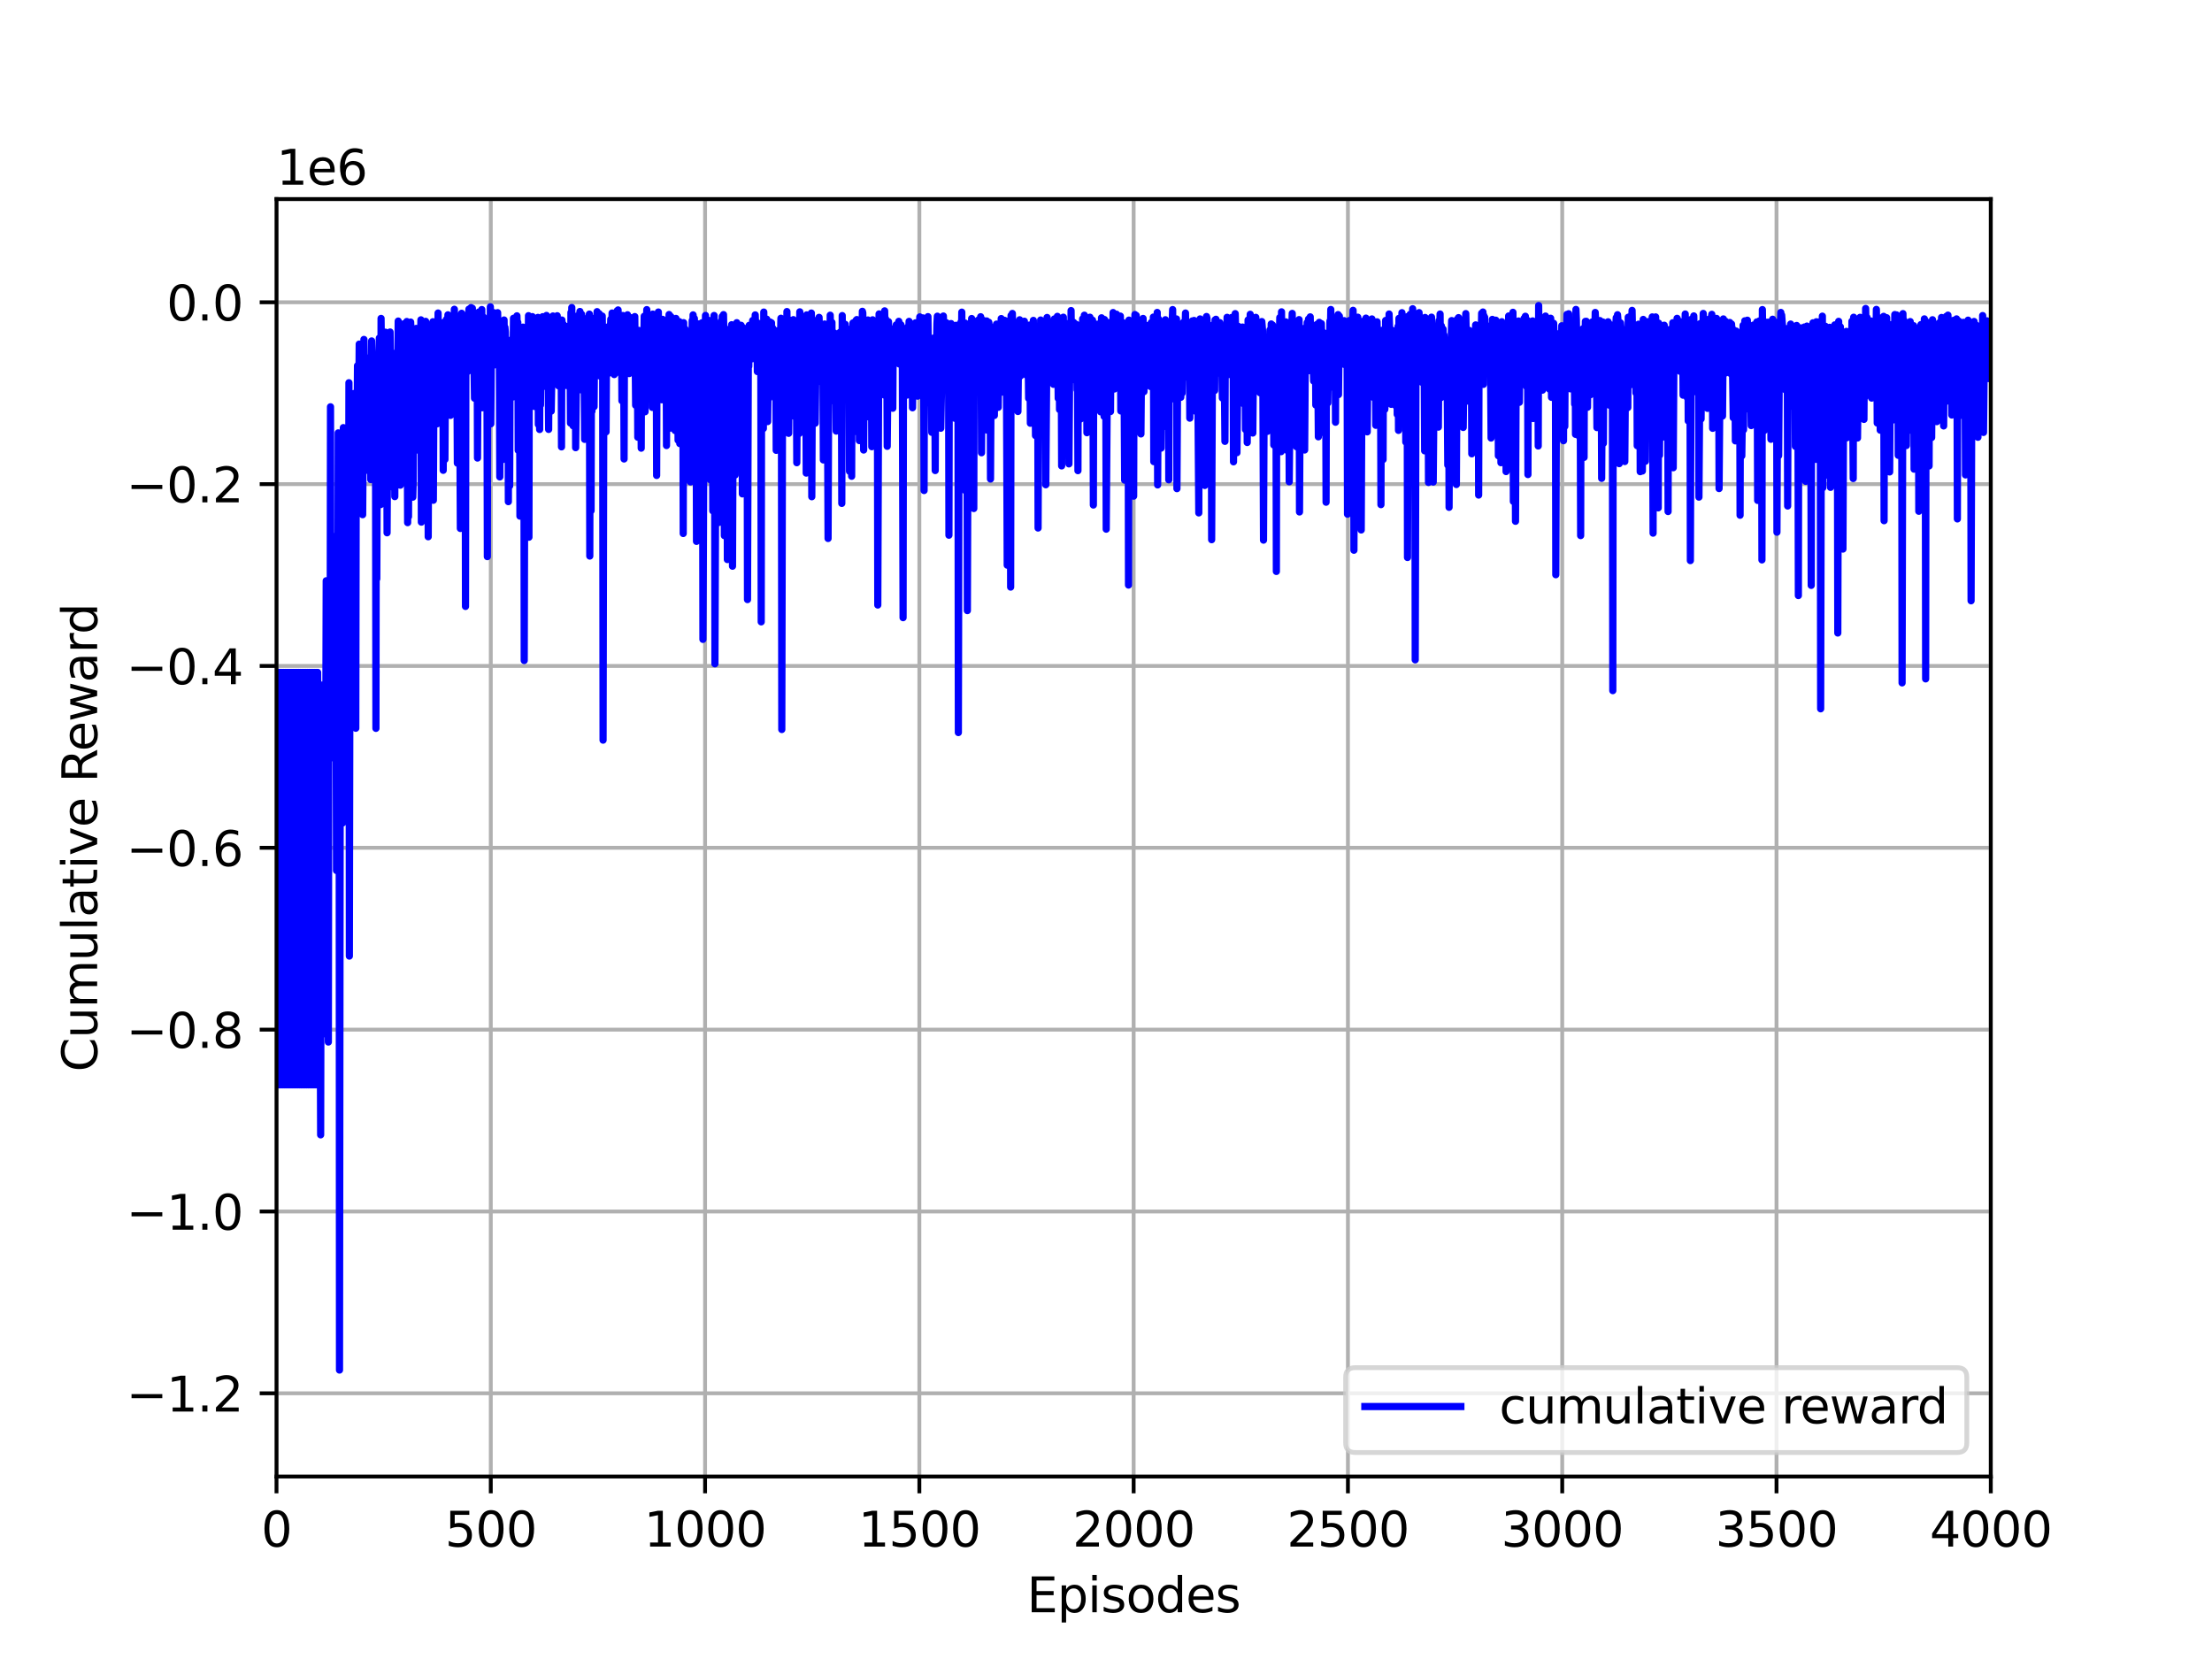 <?xml version="1.0" encoding="utf-8" standalone="no"?>
<!DOCTYPE svg PUBLIC "-//W3C//DTD SVG 1.1//EN"
  "http://www.w3.org/Graphics/SVG/1.1/DTD/svg11.dtd">
<svg height="345.6pt" version="1.1" viewBox="0 0 460.8 345.6" width="460.8pt" xmlns="http://www.w3.org/2000/svg" xmlns:xlink="http://www.w3.org/1999/xlink">
 <defs>
  <style type="text/css">*{stroke-linecap:butt;stroke-linejoin:round;}</style>
 </defs>
 <g id="figure_1">
  <g id="patch_1">
   <path d="M 0 345.6 
L 460.8 345.6 
L 460.8 0 
L 0 0 
z
" style="fill:#ffffff;"/>
  </g>
  <g id="axes_1">
   <g id="patch_2">
    <path d="M 57.6 307.584 
L 414.72 307.584 
L 414.72 41.472 
L 57.6 41.472 
z
" style="fill:#ffffff;"/>
   </g>
   <g id="matplotlib.axis_1">
    <g id="xtick_1">
     <g id="line2d_1">
      <path clip-path="url(#pca2b4f1e20)" d="M 57.6 307.584 
L 57.6 41.472 
" style="fill:none;stroke:#b0b0b0;stroke-linecap:square;stroke-width:0.8;"/>
     </g>
     <g id="line2d_2">
      <defs>
       <path d="M 0 0 
L 0 3.5 
" id="mdfadc45c95" style="stroke:#000000;stroke-width:0.8;"/>
      </defs>
      <g>
       <use style="stroke:#000000;stroke-width:0.8;" x="57.6" xlink:href="#mdfadc45c95" y="307.584"/>
      </g>
     </g>
     <g id="text_1">
      <!-- 0 -->
      <g transform="translate(54.419 322.182)scale(0.1 -0.1)">
       <defs>
        <path d="M 2034 4250 
Q 1547 4250 1301 3770 
Q 1056 3291 1056 2328 
Q 1056 1369 1301 889 
Q 1547 409 2034 409 
Q 2525 409 2770 889 
Q 3016 1369 3016 2328 
Q 3016 3291 2770 3770 
Q 2525 4250 2034 4250 
z
M 2034 4750 
Q 2819 4750 3233 4129 
Q 3647 3509 3647 2328 
Q 3647 1150 3233 529 
Q 2819 -91 2034 -91 
Q 1250 -91 836 529 
Q 422 1150 422 2328 
Q 422 3509 836 4129 
Q 1250 4750 2034 4750 
z
" id="DejaVuSans-30" transform="scale(0.016)"/>
       </defs>
       <use xlink:href="#DejaVuSans-30"/>
      </g>
     </g>
    </g>
    <g id="xtick_2">
     <g id="line2d_3">
      <path clip-path="url(#pca2b4f1e20)" d="M 102.24 307.584 
L 102.24 41.472 
" style="fill:none;stroke:#b0b0b0;stroke-linecap:square;stroke-width:0.8;"/>
     </g>
     <g id="line2d_4">
      <g>
       <use style="stroke:#000000;stroke-width:0.8;" x="102.24" xlink:href="#mdfadc45c95" y="307.584"/>
      </g>
     </g>
     <g id="text_2">
      <!-- 500 -->
      <g transform="translate(92.696 322.182)scale(0.1 -0.1)">
       <defs>
        <path d="M 691 4666 
L 3169 4666 
L 3169 4134 
L 1269 4134 
L 1269 2991 
Q 1406 3038 1543 3061 
Q 1681 3084 1819 3084 
Q 2600 3084 3056 2656 
Q 3513 2228 3513 1497 
Q 3513 744 3044 326 
Q 2575 -91 1722 -91 
Q 1428 -91 1123 -41 
Q 819 9 494 109 
L 494 744 
Q 775 591 1075 516 
Q 1375 441 1709 441 
Q 2250 441 2565 725 
Q 2881 1009 2881 1497 
Q 2881 1984 2565 2268 
Q 2250 2553 1709 2553 
Q 1456 2553 1204 2497 
Q 953 2441 691 2322 
L 691 4666 
z
" id="DejaVuSans-35" transform="scale(0.016)"/>
       </defs>
       <use xlink:href="#DejaVuSans-35"/>
       <use x="63.623" xlink:href="#DejaVuSans-30"/>
       <use x="127.246" xlink:href="#DejaVuSans-30"/>
      </g>
     </g>
    </g>
    <g id="xtick_3">
     <g id="line2d_5">
      <path clip-path="url(#pca2b4f1e20)" d="M 146.88 307.584 
L 146.88 41.472 
" style="fill:none;stroke:#b0b0b0;stroke-linecap:square;stroke-width:0.8;"/>
     </g>
     <g id="line2d_6">
      <g>
       <use style="stroke:#000000;stroke-width:0.8;" x="146.88" xlink:href="#mdfadc45c95" y="307.584"/>
      </g>
     </g>
     <g id="text_3">
      <!-- 1000 -->
      <g transform="translate(134.155 322.182)scale(0.1 -0.1)">
       <defs>
        <path d="M 794 531 
L 1825 531 
L 1825 4091 
L 703 3866 
L 703 4441 
L 1819 4666 
L 2450 4666 
L 2450 531 
L 3481 531 
L 3481 0 
L 794 0 
L 794 531 
z
" id="DejaVuSans-31" transform="scale(0.016)"/>
       </defs>
       <use xlink:href="#DejaVuSans-31"/>
       <use x="63.623" xlink:href="#DejaVuSans-30"/>
       <use x="127.246" xlink:href="#DejaVuSans-30"/>
       <use x="190.869" xlink:href="#DejaVuSans-30"/>
      </g>
     </g>
    </g>
    <g id="xtick_4">
     <g id="line2d_7">
      <path clip-path="url(#pca2b4f1e20)" d="M 191.52 307.584 
L 191.52 41.472 
" style="fill:none;stroke:#b0b0b0;stroke-linecap:square;stroke-width:0.8;"/>
     </g>
     <g id="line2d_8">
      <g>
       <use style="stroke:#000000;stroke-width:0.8;" x="191.52" xlink:href="#mdfadc45c95" y="307.584"/>
      </g>
     </g>
     <g id="text_4">
      <!-- 1500 -->
      <g transform="translate(178.795 322.182)scale(0.1 -0.1)">
       <use xlink:href="#DejaVuSans-31"/>
       <use x="63.623" xlink:href="#DejaVuSans-35"/>
       <use x="127.246" xlink:href="#DejaVuSans-30"/>
       <use x="190.869" xlink:href="#DejaVuSans-30"/>
      </g>
     </g>
    </g>
    <g id="xtick_5">
     <g id="line2d_9">
      <path clip-path="url(#pca2b4f1e20)" d="M 236.16 307.584 
L 236.16 41.472 
" style="fill:none;stroke:#b0b0b0;stroke-linecap:square;stroke-width:0.8;"/>
     </g>
     <g id="line2d_10">
      <g>
       <use style="stroke:#000000;stroke-width:0.8;" x="236.16" xlink:href="#mdfadc45c95" y="307.584"/>
      </g>
     </g>
     <g id="text_5">
      <!-- 2000 -->
      <g transform="translate(223.435 322.182)scale(0.1 -0.1)">
       <defs>
        <path d="M 1228 531 
L 3431 531 
L 3431 0 
L 469 0 
L 469 531 
Q 828 903 1448 1529 
Q 2069 2156 2228 2338 
Q 2531 2678 2651 2914 
Q 2772 3150 2772 3378 
Q 2772 3750 2511 3984 
Q 2250 4219 1831 4219 
Q 1534 4219 1204 4116 
Q 875 4013 500 3803 
L 500 4441 
Q 881 4594 1212 4672 
Q 1544 4750 1819 4750 
Q 2544 4750 2975 4387 
Q 3406 4025 3406 3419 
Q 3406 3131 3298 2873 
Q 3191 2616 2906 2266 
Q 2828 2175 2409 1742 
Q 1991 1309 1228 531 
z
" id="DejaVuSans-32" transform="scale(0.016)"/>
       </defs>
       <use xlink:href="#DejaVuSans-32"/>
       <use x="63.623" xlink:href="#DejaVuSans-30"/>
       <use x="127.246" xlink:href="#DejaVuSans-30"/>
       <use x="190.869" xlink:href="#DejaVuSans-30"/>
      </g>
     </g>
    </g>
    <g id="xtick_6">
     <g id="line2d_11">
      <path clip-path="url(#pca2b4f1e20)" d="M 280.8 307.584 
L 280.8 41.472 
" style="fill:none;stroke:#b0b0b0;stroke-linecap:square;stroke-width:0.8;"/>
     </g>
     <g id="line2d_12">
      <g>
       <use style="stroke:#000000;stroke-width:0.8;" x="280.8" xlink:href="#mdfadc45c95" y="307.584"/>
      </g>
     </g>
     <g id="text_6">
      <!-- 2500 -->
      <g transform="translate(268.075 322.182)scale(0.1 -0.1)">
       <use xlink:href="#DejaVuSans-32"/>
       <use x="63.623" xlink:href="#DejaVuSans-35"/>
       <use x="127.246" xlink:href="#DejaVuSans-30"/>
       <use x="190.869" xlink:href="#DejaVuSans-30"/>
      </g>
     </g>
    </g>
    <g id="xtick_7">
     <g id="line2d_13">
      <path clip-path="url(#pca2b4f1e20)" d="M 325.44 307.584 
L 325.44 41.472 
" style="fill:none;stroke:#b0b0b0;stroke-linecap:square;stroke-width:0.8;"/>
     </g>
     <g id="line2d_14">
      <g>
       <use style="stroke:#000000;stroke-width:0.8;" x="325.44" xlink:href="#mdfadc45c95" y="307.584"/>
      </g>
     </g>
     <g id="text_7">
      <!-- 3000 -->
      <g transform="translate(312.715 322.182)scale(0.1 -0.1)">
       <defs>
        <path d="M 2597 2516 
Q 3050 2419 3304 2112 
Q 3559 1806 3559 1356 
Q 3559 666 3084 287 
Q 2609 -91 1734 -91 
Q 1441 -91 1130 -33 
Q 819 25 488 141 
L 488 750 
Q 750 597 1062 519 
Q 1375 441 1716 441 
Q 2309 441 2620 675 
Q 2931 909 2931 1356 
Q 2931 1769 2642 2001 
Q 2353 2234 1838 2234 
L 1294 2234 
L 1294 2753 
L 1863 2753 
Q 2328 2753 2575 2939 
Q 2822 3125 2822 3475 
Q 2822 3834 2567 4026 
Q 2313 4219 1838 4219 
Q 1578 4219 1281 4162 
Q 984 4106 628 3988 
L 628 4550 
Q 988 4650 1302 4700 
Q 1616 4750 1894 4750 
Q 2613 4750 3031 4423 
Q 3450 4097 3450 3541 
Q 3450 3153 3228 2886 
Q 3006 2619 2597 2516 
z
" id="DejaVuSans-33" transform="scale(0.016)"/>
       </defs>
       <use xlink:href="#DejaVuSans-33"/>
       <use x="63.623" xlink:href="#DejaVuSans-30"/>
       <use x="127.246" xlink:href="#DejaVuSans-30"/>
       <use x="190.869" xlink:href="#DejaVuSans-30"/>
      </g>
     </g>
    </g>
    <g id="xtick_8">
     <g id="line2d_15">
      <path clip-path="url(#pca2b4f1e20)" d="M 370.08 307.584 
L 370.08 41.472 
" style="fill:none;stroke:#b0b0b0;stroke-linecap:square;stroke-width:0.8;"/>
     </g>
     <g id="line2d_16">
      <g>
       <use style="stroke:#000000;stroke-width:0.8;" x="370.08" xlink:href="#mdfadc45c95" y="307.584"/>
      </g>
     </g>
     <g id="text_8">
      <!-- 3500 -->
      <g transform="translate(357.355 322.182)scale(0.1 -0.1)">
       <use xlink:href="#DejaVuSans-33"/>
       <use x="63.623" xlink:href="#DejaVuSans-35"/>
       <use x="127.246" xlink:href="#DejaVuSans-30"/>
       <use x="190.869" xlink:href="#DejaVuSans-30"/>
      </g>
     </g>
    </g>
    <g id="xtick_9">
     <g id="line2d_17">
      <path clip-path="url(#pca2b4f1e20)" d="M 414.72 307.584 
L 414.72 41.472 
" style="fill:none;stroke:#b0b0b0;stroke-linecap:square;stroke-width:0.8;"/>
     </g>
     <g id="line2d_18">
      <g>
       <use style="stroke:#000000;stroke-width:0.8;" x="414.72" xlink:href="#mdfadc45c95" y="307.584"/>
      </g>
     </g>
     <g id="text_9">
      <!-- 4000 -->
      <g transform="translate(401.995 322.182)scale(0.1 -0.1)">
       <defs>
        <path d="M 2419 4116 
L 825 1625 
L 2419 1625 
L 2419 4116 
z
M 2253 4666 
L 3047 4666 
L 3047 1625 
L 3713 1625 
L 3713 1100 
L 3047 1100 
L 3047 0 
L 2419 0 
L 2419 1100 
L 313 1100 
L 313 1709 
L 2253 4666 
z
" id="DejaVuSans-34" transform="scale(0.016)"/>
       </defs>
       <use xlink:href="#DejaVuSans-34"/>
       <use x="63.623" xlink:href="#DejaVuSans-30"/>
       <use x="127.246" xlink:href="#DejaVuSans-30"/>
       <use x="190.869" xlink:href="#DejaVuSans-30"/>
      </g>
     </g>
    </g>
    <g id="text_10">
     <!-- Episodes -->
     <g transform="translate(213.918 335.861)scale(0.1 -0.1)">
      <defs>
       <path d="M 628 4666 
L 3578 4666 
L 3578 4134 
L 1259 4134 
L 1259 2753 
L 3481 2753 
L 3481 2222 
L 1259 2222 
L 1259 531 
L 3634 531 
L 3634 0 
L 628 0 
L 628 4666 
z
" id="DejaVuSans-45" transform="scale(0.016)"/>
       <path d="M 1159 525 
L 1159 -1331 
L 581 -1331 
L 581 3500 
L 1159 3500 
L 1159 2969 
Q 1341 3281 1617 3432 
Q 1894 3584 2278 3584 
Q 2916 3584 3314 3078 
Q 3713 2572 3713 1747 
Q 3713 922 3314 415 
Q 2916 -91 2278 -91 
Q 1894 -91 1617 61 
Q 1341 213 1159 525 
z
M 3116 1747 
Q 3116 2381 2855 2742 
Q 2594 3103 2138 3103 
Q 1681 3103 1420 2742 
Q 1159 2381 1159 1747 
Q 1159 1113 1420 752 
Q 1681 391 2138 391 
Q 2594 391 2855 752 
Q 3116 1113 3116 1747 
z
" id="DejaVuSans-70" transform="scale(0.016)"/>
       <path d="M 603 3500 
L 1178 3500 
L 1178 0 
L 603 0 
L 603 3500 
z
M 603 4863 
L 1178 4863 
L 1178 4134 
L 603 4134 
L 603 4863 
z
" id="DejaVuSans-69" transform="scale(0.016)"/>
       <path d="M 2834 3397 
L 2834 2853 
Q 2591 2978 2328 3040 
Q 2066 3103 1784 3103 
Q 1356 3103 1142 2972 
Q 928 2841 928 2578 
Q 928 2378 1081 2264 
Q 1234 2150 1697 2047 
L 1894 2003 
Q 2506 1872 2764 1633 
Q 3022 1394 3022 966 
Q 3022 478 2636 193 
Q 2250 -91 1575 -91 
Q 1294 -91 989 -36 
Q 684 19 347 128 
L 347 722 
Q 666 556 975 473 
Q 1284 391 1588 391 
Q 1994 391 2212 530 
Q 2431 669 2431 922 
Q 2431 1156 2273 1281 
Q 2116 1406 1581 1522 
L 1381 1569 
Q 847 1681 609 1914 
Q 372 2147 372 2553 
Q 372 3047 722 3315 
Q 1072 3584 1716 3584 
Q 2034 3584 2315 3537 
Q 2597 3491 2834 3397 
z
" id="DejaVuSans-73" transform="scale(0.016)"/>
       <path d="M 1959 3097 
Q 1497 3097 1228 2736 
Q 959 2375 959 1747 
Q 959 1119 1226 758 
Q 1494 397 1959 397 
Q 2419 397 2687 759 
Q 2956 1122 2956 1747 
Q 2956 2369 2687 2733 
Q 2419 3097 1959 3097 
z
M 1959 3584 
Q 2709 3584 3137 3096 
Q 3566 2609 3566 1747 
Q 3566 888 3137 398 
Q 2709 -91 1959 -91 
Q 1206 -91 779 398 
Q 353 888 353 1747 
Q 353 2609 779 3096 
Q 1206 3584 1959 3584 
z
" id="DejaVuSans-6f" transform="scale(0.016)"/>
       <path d="M 2906 2969 
L 2906 4863 
L 3481 4863 
L 3481 0 
L 2906 0 
L 2906 525 
Q 2725 213 2448 61 
Q 2172 -91 1784 -91 
Q 1150 -91 751 415 
Q 353 922 353 1747 
Q 353 2572 751 3078 
Q 1150 3584 1784 3584 
Q 2172 3584 2448 3432 
Q 2725 3281 2906 2969 
z
M 947 1747 
Q 947 1113 1208 752 
Q 1469 391 1925 391 
Q 2381 391 2643 752 
Q 2906 1113 2906 1747 
Q 2906 2381 2643 2742 
Q 2381 3103 1925 3103 
Q 1469 3103 1208 2742 
Q 947 2381 947 1747 
z
" id="DejaVuSans-64" transform="scale(0.016)"/>
       <path d="M 3597 1894 
L 3597 1613 
L 953 1613 
Q 991 1019 1311 708 
Q 1631 397 2203 397 
Q 2534 397 2845 478 
Q 3156 559 3463 722 
L 3463 178 
Q 3153 47 2828 -22 
Q 2503 -91 2169 -91 
Q 1331 -91 842 396 
Q 353 884 353 1716 
Q 353 2575 817 3079 
Q 1281 3584 2069 3584 
Q 2775 3584 3186 3129 
Q 3597 2675 3597 1894 
z
M 3022 2063 
Q 3016 2534 2758 2815 
Q 2500 3097 2075 3097 
Q 1594 3097 1305 2825 
Q 1016 2553 972 2059 
L 3022 2063 
z
" id="DejaVuSans-65" transform="scale(0.016)"/>
      </defs>
      <use xlink:href="#DejaVuSans-45"/>
      <use x="63.184" xlink:href="#DejaVuSans-70"/>
      <use x="126.66" xlink:href="#DejaVuSans-69"/>
      <use x="154.443" xlink:href="#DejaVuSans-73"/>
      <use x="206.543" xlink:href="#DejaVuSans-6f"/>
      <use x="267.725" xlink:href="#DejaVuSans-64"/>
      <use x="331.201" xlink:href="#DejaVuSans-65"/>
      <use x="392.725" xlink:href="#DejaVuSans-73"/>
     </g>
    </g>
   </g>
   <g id="matplotlib.axis_2">
    <g id="ytick_1">
     <g id="line2d_19">
      <path clip-path="url(#pca2b4f1e20)" d="M 57.6 290.253 
L 414.72 290.253 
" style="fill:none;stroke:#b0b0b0;stroke-linecap:square;stroke-width:0.8;"/>
     </g>
     <g id="line2d_20">
      <defs>
       <path d="M 0 0 
L -3.5 0 
" id="m7c83623733" style="stroke:#000000;stroke-width:0.8;"/>
      </defs>
      <g>
       <use style="stroke:#000000;stroke-width:0.8;" x="57.6" xlink:href="#m7c83623733" y="290.253"/>
      </g>
     </g>
     <g id="text_11">
      <!-- −1.2 -->
      <g transform="translate(26.317 294.052)scale(0.1 -0.1)">
       <defs>
        <path d="M 678 2272 
L 4684 2272 
L 4684 1741 
L 678 1741 
L 678 2272 
z
" id="DejaVuSans-2212" transform="scale(0.016)"/>
        <path d="M 684 794 
L 1344 794 
L 1344 0 
L 684 0 
L 684 794 
z
" id="DejaVuSans-2e" transform="scale(0.016)"/>
       </defs>
       <use xlink:href="#DejaVuSans-2212"/>
       <use x="83.789" xlink:href="#DejaVuSans-31"/>
       <use x="147.412" xlink:href="#DejaVuSans-2e"/>
       <use x="179.199" xlink:href="#DejaVuSans-32"/>
      </g>
     </g>
    </g>
    <g id="ytick_2">
     <g id="line2d_21">
      <path clip-path="url(#pca2b4f1e20)" d="M 57.6 252.372 
L 414.72 252.372 
" style="fill:none;stroke:#b0b0b0;stroke-linecap:square;stroke-width:0.8;"/>
     </g>
     <g id="line2d_22">
      <g>
       <use style="stroke:#000000;stroke-width:0.8;" x="57.6" xlink:href="#m7c83623733" y="252.372"/>
      </g>
     </g>
     <g id="text_12">
      <!-- −1.0 -->
      <g transform="translate(26.317 256.171)scale(0.1 -0.1)">
       <use xlink:href="#DejaVuSans-2212"/>
       <use x="83.789" xlink:href="#DejaVuSans-31"/>
       <use x="147.412" xlink:href="#DejaVuSans-2e"/>
       <use x="179.199" xlink:href="#DejaVuSans-30"/>
      </g>
     </g>
    </g>
    <g id="ytick_3">
     <g id="line2d_23">
      <path clip-path="url(#pca2b4f1e20)" d="M 57.6 214.492 
L 414.72 214.492 
" style="fill:none;stroke:#b0b0b0;stroke-linecap:square;stroke-width:0.8;"/>
     </g>
     <g id="line2d_24">
      <g>
       <use style="stroke:#000000;stroke-width:0.8;" x="57.6" xlink:href="#m7c83623733" y="214.492"/>
      </g>
     </g>
     <g id="text_13">
      <!-- −0.8 -->
      <g transform="translate(26.317 218.291)scale(0.1 -0.1)">
       <defs>
        <path d="M 2034 2216 
Q 1584 2216 1326 1975 
Q 1069 1734 1069 1313 
Q 1069 891 1326 650 
Q 1584 409 2034 409 
Q 2484 409 2743 651 
Q 3003 894 3003 1313 
Q 3003 1734 2745 1975 
Q 2488 2216 2034 2216 
z
M 1403 2484 
Q 997 2584 770 2862 
Q 544 3141 544 3541 
Q 544 4100 942 4425 
Q 1341 4750 2034 4750 
Q 2731 4750 3128 4425 
Q 3525 4100 3525 3541 
Q 3525 3141 3298 2862 
Q 3072 2584 2669 2484 
Q 3125 2378 3379 2068 
Q 3634 1759 3634 1313 
Q 3634 634 3220 271 
Q 2806 -91 2034 -91 
Q 1263 -91 848 271 
Q 434 634 434 1313 
Q 434 1759 690 2068 
Q 947 2378 1403 2484 
z
M 1172 3481 
Q 1172 3119 1398 2916 
Q 1625 2713 2034 2713 
Q 2441 2713 2670 2916 
Q 2900 3119 2900 3481 
Q 2900 3844 2670 4047 
Q 2441 4250 2034 4250 
Q 1625 4250 1398 4047 
Q 1172 3844 1172 3481 
z
" id="DejaVuSans-38" transform="scale(0.016)"/>
       </defs>
       <use xlink:href="#DejaVuSans-2212"/>
       <use x="83.789" xlink:href="#DejaVuSans-30"/>
       <use x="147.412" xlink:href="#DejaVuSans-2e"/>
       <use x="179.199" xlink:href="#DejaVuSans-38"/>
      </g>
     </g>
    </g>
    <g id="ytick_4">
     <g id="line2d_25">
      <path clip-path="url(#pca2b4f1e20)" d="M 57.6 176.611 
L 414.72 176.611 
" style="fill:none;stroke:#b0b0b0;stroke-linecap:square;stroke-width:0.8;"/>
     </g>
     <g id="line2d_26">
      <g>
       <use style="stroke:#000000;stroke-width:0.8;" x="57.6" xlink:href="#m7c83623733" y="176.611"/>
      </g>
     </g>
     <g id="text_14">
      <!-- −0.6 -->
      <g transform="translate(26.317 180.41)scale(0.1 -0.1)">
       <defs>
        <path d="M 2113 2584 
Q 1688 2584 1439 2293 
Q 1191 2003 1191 1497 
Q 1191 994 1439 701 
Q 1688 409 2113 409 
Q 2538 409 2786 701 
Q 3034 994 3034 1497 
Q 3034 2003 2786 2293 
Q 2538 2584 2113 2584 
z
M 3366 4563 
L 3366 3988 
Q 3128 4100 2886 4159 
Q 2644 4219 2406 4219 
Q 1781 4219 1451 3797 
Q 1122 3375 1075 2522 
Q 1259 2794 1537 2939 
Q 1816 3084 2150 3084 
Q 2853 3084 3261 2657 
Q 3669 2231 3669 1497 
Q 3669 778 3244 343 
Q 2819 -91 2113 -91 
Q 1303 -91 875 529 
Q 447 1150 447 2328 
Q 447 3434 972 4092 
Q 1497 4750 2381 4750 
Q 2619 4750 2861 4703 
Q 3103 4656 3366 4563 
z
" id="DejaVuSans-36" transform="scale(0.016)"/>
       </defs>
       <use xlink:href="#DejaVuSans-2212"/>
       <use x="83.789" xlink:href="#DejaVuSans-30"/>
       <use x="147.412" xlink:href="#DejaVuSans-2e"/>
       <use x="179.199" xlink:href="#DejaVuSans-36"/>
      </g>
     </g>
    </g>
    <g id="ytick_5">
     <g id="line2d_27">
      <path clip-path="url(#pca2b4f1e20)" d="M 57.6 138.731 
L 414.72 138.731 
" style="fill:none;stroke:#b0b0b0;stroke-linecap:square;stroke-width:0.8;"/>
     </g>
     <g id="line2d_28">
      <g>
       <use style="stroke:#000000;stroke-width:0.8;" x="57.6" xlink:href="#m7c83623733" y="138.731"/>
      </g>
     </g>
     <g id="text_15">
      <!-- −0.4 -->
      <g transform="translate(26.317 142.53)scale(0.1 -0.1)">
       <use xlink:href="#DejaVuSans-2212"/>
       <use x="83.789" xlink:href="#DejaVuSans-30"/>
       <use x="147.412" xlink:href="#DejaVuSans-2e"/>
       <use x="179.199" xlink:href="#DejaVuSans-34"/>
      </g>
     </g>
    </g>
    <g id="ytick_6">
     <g id="line2d_29">
      <path clip-path="url(#pca2b4f1e20)" d="M 57.6 100.85 
L 414.72 100.85 
" style="fill:none;stroke:#b0b0b0;stroke-linecap:square;stroke-width:0.8;"/>
     </g>
     <g id="line2d_30">
      <g>
       <use style="stroke:#000000;stroke-width:0.8;" x="57.6" xlink:href="#m7c83623733" y="100.85"/>
      </g>
     </g>
     <g id="text_16">
      <!-- −0.2 -->
      <g transform="translate(26.317 104.649)scale(0.1 -0.1)">
       <use xlink:href="#DejaVuSans-2212"/>
       <use x="83.789" xlink:href="#DejaVuSans-30"/>
       <use x="147.412" xlink:href="#DejaVuSans-2e"/>
       <use x="179.199" xlink:href="#DejaVuSans-32"/>
      </g>
     </g>
    </g>
    <g id="ytick_7">
     <g id="line2d_31">
      <path clip-path="url(#pca2b4f1e20)" d="M 57.6 62.969 
L 414.72 62.969 
" style="fill:none;stroke:#b0b0b0;stroke-linecap:square;stroke-width:0.8;"/>
     </g>
     <g id="line2d_32">
      <g>
       <use style="stroke:#000000;stroke-width:0.8;" x="57.6" xlink:href="#m7c83623733" y="62.969"/>
      </g>
     </g>
     <g id="text_17">
      <!-- 0.0 -->
      <g transform="translate(34.697 66.769)scale(0.1 -0.1)">
       <use xlink:href="#DejaVuSans-30"/>
       <use x="63.623" xlink:href="#DejaVuSans-2e"/>
       <use x="95.41" xlink:href="#DejaVuSans-30"/>
      </g>
     </g>
    </g>
    <g id="text_18">
     <!-- Cumulative Reward -->
     <g transform="translate(20.238 223.276)rotate(-90)scale(0.1 -0.1)">
      <defs>
       <path d="M 4122 4306 
L 4122 3641 
Q 3803 3938 3442 4084 
Q 3081 4231 2675 4231 
Q 1875 4231 1450 3742 
Q 1025 3253 1025 2328 
Q 1025 1406 1450 917 
Q 1875 428 2675 428 
Q 3081 428 3442 575 
Q 3803 722 4122 1019 
L 4122 359 
Q 3791 134 3420 21 
Q 3050 -91 2638 -91 
Q 1578 -91 968 557 
Q 359 1206 359 2328 
Q 359 3453 968 4101 
Q 1578 4750 2638 4750 
Q 3056 4750 3426 4639 
Q 3797 4528 4122 4306 
z
" id="DejaVuSans-43" transform="scale(0.016)"/>
       <path d="M 544 1381 
L 544 3500 
L 1119 3500 
L 1119 1403 
Q 1119 906 1312 657 
Q 1506 409 1894 409 
Q 2359 409 2629 706 
Q 2900 1003 2900 1516 
L 2900 3500 
L 3475 3500 
L 3475 0 
L 2900 0 
L 2900 538 
Q 2691 219 2414 64 
Q 2138 -91 1772 -91 
Q 1169 -91 856 284 
Q 544 659 544 1381 
z
M 1991 3584 
L 1991 3584 
z
" id="DejaVuSans-75" transform="scale(0.016)"/>
       <path d="M 3328 2828 
Q 3544 3216 3844 3400 
Q 4144 3584 4550 3584 
Q 5097 3584 5394 3201 
Q 5691 2819 5691 2113 
L 5691 0 
L 5113 0 
L 5113 2094 
Q 5113 2597 4934 2840 
Q 4756 3084 4391 3084 
Q 3944 3084 3684 2787 
Q 3425 2491 3425 1978 
L 3425 0 
L 2847 0 
L 2847 2094 
Q 2847 2600 2669 2842 
Q 2491 3084 2119 3084 
Q 1678 3084 1418 2786 
Q 1159 2488 1159 1978 
L 1159 0 
L 581 0 
L 581 3500 
L 1159 3500 
L 1159 2956 
Q 1356 3278 1631 3431 
Q 1906 3584 2284 3584 
Q 2666 3584 2933 3390 
Q 3200 3197 3328 2828 
z
" id="DejaVuSans-6d" transform="scale(0.016)"/>
       <path d="M 603 4863 
L 1178 4863 
L 1178 0 
L 603 0 
L 603 4863 
z
" id="DejaVuSans-6c" transform="scale(0.016)"/>
       <path d="M 2194 1759 
Q 1497 1759 1228 1600 
Q 959 1441 959 1056 
Q 959 750 1161 570 
Q 1363 391 1709 391 
Q 2188 391 2477 730 
Q 2766 1069 2766 1631 
L 2766 1759 
L 2194 1759 
z
M 3341 1997 
L 3341 0 
L 2766 0 
L 2766 531 
Q 2569 213 2275 61 
Q 1981 -91 1556 -91 
Q 1019 -91 701 211 
Q 384 513 384 1019 
Q 384 1609 779 1909 
Q 1175 2209 1959 2209 
L 2766 2209 
L 2766 2266 
Q 2766 2663 2505 2880 
Q 2244 3097 1772 3097 
Q 1472 3097 1187 3025 
Q 903 2953 641 2809 
L 641 3341 
Q 956 3463 1253 3523 
Q 1550 3584 1831 3584 
Q 2591 3584 2966 3190 
Q 3341 2797 3341 1997 
z
" id="DejaVuSans-61" transform="scale(0.016)"/>
       <path d="M 1172 4494 
L 1172 3500 
L 2356 3500 
L 2356 3053 
L 1172 3053 
L 1172 1153 
Q 1172 725 1289 603 
Q 1406 481 1766 481 
L 2356 481 
L 2356 0 
L 1766 0 
Q 1100 0 847 248 
Q 594 497 594 1153 
L 594 3053 
L 172 3053 
L 172 3500 
L 594 3500 
L 594 4494 
L 1172 4494 
z
" id="DejaVuSans-74" transform="scale(0.016)"/>
       <path d="M 191 3500 
L 800 3500 
L 1894 563 
L 2988 3500 
L 3597 3500 
L 2284 0 
L 1503 0 
L 191 3500 
z
" id="DejaVuSans-76" transform="scale(0.016)"/>
       <path id="DejaVuSans-20" transform="scale(0.016)"/>
       <path d="M 2841 2188 
Q 3044 2119 3236 1894 
Q 3428 1669 3622 1275 
L 4263 0 
L 3584 0 
L 2988 1197 
Q 2756 1666 2539 1819 
Q 2322 1972 1947 1972 
L 1259 1972 
L 1259 0 
L 628 0 
L 628 4666 
L 2053 4666 
Q 2853 4666 3247 4331 
Q 3641 3997 3641 3322 
Q 3641 2881 3436 2590 
Q 3231 2300 2841 2188 
z
M 1259 4147 
L 1259 2491 
L 2053 2491 
Q 2509 2491 2742 2702 
Q 2975 2913 2975 3322 
Q 2975 3731 2742 3939 
Q 2509 4147 2053 4147 
L 1259 4147 
z
" id="DejaVuSans-52" transform="scale(0.016)"/>
       <path d="M 269 3500 
L 844 3500 
L 1563 769 
L 2278 3500 
L 2956 3500 
L 3675 769 
L 4391 3500 
L 4966 3500 
L 4050 0 
L 3372 0 
L 2619 2869 
L 1863 0 
L 1184 0 
L 269 3500 
z
" id="DejaVuSans-77" transform="scale(0.016)"/>
       <path d="M 2631 2963 
Q 2534 3019 2420 3045 
Q 2306 3072 2169 3072 
Q 1681 3072 1420 2755 
Q 1159 2438 1159 1844 
L 1159 0 
L 581 0 
L 581 3500 
L 1159 3500 
L 1159 2956 
Q 1341 3275 1631 3429 
Q 1922 3584 2338 3584 
Q 2397 3584 2469 3576 
Q 2541 3569 2628 3553 
L 2631 2963 
z
" id="DejaVuSans-72" transform="scale(0.016)"/>
      </defs>
      <use xlink:href="#DejaVuSans-43"/>
      <use x="69.824" xlink:href="#DejaVuSans-75"/>
      <use x="133.203" xlink:href="#DejaVuSans-6d"/>
      <use x="230.615" xlink:href="#DejaVuSans-75"/>
      <use x="293.994" xlink:href="#DejaVuSans-6c"/>
      <use x="321.777" xlink:href="#DejaVuSans-61"/>
      <use x="383.057" xlink:href="#DejaVuSans-74"/>
      <use x="422.266" xlink:href="#DejaVuSans-69"/>
      <use x="450.049" xlink:href="#DejaVuSans-76"/>
      <use x="509.229" xlink:href="#DejaVuSans-65"/>
      <use x="570.752" xlink:href="#DejaVuSans-20"/>
      <use x="602.539" xlink:href="#DejaVuSans-52"/>
      <use x="667.521" xlink:href="#DejaVuSans-65"/>
      <use x="729.045" xlink:href="#DejaVuSans-77"/>
      <use x="810.832" xlink:href="#DejaVuSans-61"/>
      <use x="872.111" xlink:href="#DejaVuSans-72"/>
      <use x="911.475" xlink:href="#DejaVuSans-64"/>
     </g>
    </g>
    <g id="text_19">
     <!-- 1e6 -->
     <g transform="translate(57.6 38.472)scale(0.1 -0.1)">
      <use xlink:href="#DejaVuSans-31"/>
      <use x="63.623" xlink:href="#DejaVuSans-65"/>
      <use x="125.146" xlink:href="#DejaVuSans-36"/>
     </g>
    </g>
   </g>
   <g id="line2d_33">
    <path clip-path="url(#pca2b4f1e20)" d="M 57.6 140.074 
L 57.689 154.041 
L 57.779 225.996 
L 57.957 140.074 
L 58.046 154.041 
L 58.136 225.996 
L 58.314 140.074 
L 58.404 154.041 
L 58.493 225.996 
L 58.671 140.074 
L 58.761 154.041 
L 58.85 225.996 
L 59.028 140.074 
L 59.118 154.041 
L 59.207 225.996 
L 59.386 140.074 
L 59.475 154.041 
L 59.564 225.996 
L 59.743 140.074 
L 59.832 154.041 
L 59.921 225.996 
L 60.1 140.074 
L 60.189 154.041 
L 60.278 225.996 
L 60.457 140.074 
L 60.546 154.041 
L 60.636 225.996 
L 60.814 140.074 
L 60.903 154.041 
L 60.993 225.996 
L 61.171 140.074 
L 61.26 154.041 
L 61.35 225.996 
L 61.528 140.074 
L 61.618 154.041 
L 61.707 225.996 
L 61.885 140.074 
L 61.975 154.041 
L 62.064 225.996 
L 62.243 140.074 
L 62.332 154.041 
L 62.421 225.996 
L 62.6 140.074 
L 62.689 154.041 
L 62.778 225.996 
L 62.957 140.074 
L 63.046 154.041 
L 63.135 225.996 
L 63.314 140.074 
L 63.403 154.041 
L 63.492 225.996 
L 63.671 140.074 
L 63.76 154.041 
L 63.85 225.996 
L 64.028 140.074 
L 64.117 154.041 
L 64.207 225.996 
L 64.385 140.074 
L 64.475 154.041 
L 64.564 225.996 
L 64.742 140.074 
L 64.832 154.041 
L 64.921 225.996 
L 65.1 140.074 
L 65.189 154.041 
L 65.278 225.996 
L 65.457 140.074 
L 65.546 154.041 
L 65.635 225.996 
L 65.814 140.074 
L 65.903 154.041 
L 65.992 225.996 
L 66.171 140.074 
L 66.26 154.041 
L 66.349 225.996 
L 66.528 156.011 
L 66.796 236.409 
L 66.974 149.884 
L 67.064 214.207 
L 67.153 142.703 
L 67.332 193.142 
L 67.421 176.194 
L 67.51 187.863 
L 67.599 176.81 
L 67.689 215.353 
L 67.956 120.984 
L 68.046 212.95 
L 68.135 196.411 
L 68.224 156.423 
L 68.403 217.075 
L 68.492 147.813 
L 68.581 156.608 
L 68.671 134.011 
L 68.76 151.105 
L 68.849 84.742 
L 68.939 157.93 
L 69.028 138.643 
L 69.117 147.979 
L 69.296 111.67 
L 69.385 112.175 
L 69.474 141.931 
L 69.564 117.682 
L 69.653 157.387 
L 69.742 155.793 
L 69.831 128.432 
L 69.921 129.183 
L 70.01 141.856 
L 70.099 181.342 
L 70.188 116.466 
L 70.278 172.043 
L 70.367 153.342 
L 70.456 90.176 
L 70.635 112.601 
L 70.724 285.408 
L 70.903 132.635 
L 70.992 105.437 
L 71.081 108.513 
L 71.171 125.387 
L 71.26 113.7 
L 71.349 171.465 
L 71.528 89.08 
L 71.617 117.497 
L 71.706 112.518 
L 71.796 133.578 
L 71.885 111.164 
L 71.974 122.448 
L 72.063 97.462 
L 72.153 136.061 
L 72.42 95.625 
L 72.51 105.799 
L 72.599 130.695 
L 72.688 79.728 
L 72.778 199.169 
L 72.956 100.099 
L 73.224 134.466 
L 73.403 83.912 
L 73.67 108.532 
L 73.76 81.967 
L 73.849 84.687 
L 73.938 126.132 
L 74.028 82.317 
L 74.117 151.706 
L 74.206 99.053 
L 74.295 103.863 
L 74.474 76.176 
L 74.563 106.704 
L 74.831 71.679 
L 74.92 93.823 
L 75.01 79.903 
L 75.277 102.078 
L 75.456 79.23 
L 75.545 107.221 
L 75.813 70.71 
L 75.992 84.306 
L 76.081 80.021 
L 76.26 91.877 
L 76.349 84.507 
L 76.438 97.966 
L 76.527 94.949 
L 76.617 74.594 
L 76.795 88.477 
L 76.884 74.998 
L 77.063 82.62 
L 77.152 74.644 
L 77.242 99.906 
L 77.42 71.024 
L 77.509 73.649 
L 77.599 95.216 
L 77.688 78.832 
L 77.777 80.183 
L 77.867 92.579 
L 78.045 76.723 
L 78.134 78.836 
L 78.224 86.903 
L 78.313 151.73 
L 78.402 85.593 
L 78.492 120.572 
L 78.67 74.066 
L 78.759 94.042 
L 79.027 70.414 
L 79.116 79.37 
L 79.206 73.645 
L 79.295 105.117 
L 79.384 66.329 
L 79.563 81.957 
L 79.652 72.808 
L 79.741 90.833 
L 79.831 85.714 
L 79.92 71.653 
L 80.009 94.378 
L 80.277 69.198 
L 80.366 75.491 
L 80.456 71.469 
L 80.545 80.71 
L 80.634 110.991 
L 80.813 80.658 
L 80.902 78.457 
L 81.081 69.621 
L 81.17 90.593 
L 81.259 69.16 
L 81.348 76.251 
L 81.438 73.202 
L 81.616 86.31 
L 81.795 75.924 
L 81.884 75.183 
L 82.063 101.68 
L 82.152 81.09 
L 82.241 103.457 
L 82.331 73.881 
L 82.42 99.471 
L 82.509 78.083 
L 82.598 101.148 
L 82.688 94.93 
L 82.866 76.245 
L 82.956 66.884 
L 83.045 90.571 
L 83.134 85.35 
L 83.223 69.636 
L 83.402 101.072 
L 83.491 77.591 
L 83.58 77.971 
L 83.67 71.082 
L 83.759 75.276 
L 83.848 89.739 
L 83.938 70.651 
L 84.027 80.851 
L 84.116 67.458 
L 84.295 88.011 
L 84.384 74.297 
L 84.473 74.537 
L 84.652 90.942 
L 84.741 66.977 
L 84.92 108.877 
L 85.009 83.123 
L 85.098 107.631 
L 85.277 72.933 
L 85.366 72.732 
L 85.455 74.803 
L 85.545 67.091 
L 85.723 71.469 
L 85.812 69.833 
L 85.991 103.568 
L 86.08 100.151 
L 86.259 71.263 
L 86.348 94.032 
L 86.527 72.245 
L 86.616 82.369 
L 86.705 68.419 
L 86.884 86.543 
L 86.973 85.019 
L 87.062 72.996 
L 87.241 78.484 
L 87.33 70.993 
L 87.42 78.684 
L 87.687 66.627 
L 87.777 108.77 
L 87.955 72.018 
L 88.044 82.297 
L 88.134 78.938 
L 88.223 106.65 
L 88.402 67.977 
L 88.491 74.882 
L 88.669 66.938 
L 88.759 78.924 
L 88.848 78.22 
L 88.937 77.589 
L 89.027 97.12 
L 89.116 70.635 
L 89.205 111.815 
L 89.384 69.672 
L 89.473 85.689 
L 89.562 67.703 
L 89.652 75.246 
L 89.741 71.255 
L 89.83 89.895 
L 90.009 72.139 
L 90.098 77.643 
L 90.187 67.021 
L 90.276 104.212 
L 90.455 69.446 
L 90.544 69.218 
L 90.723 85.905 
L 90.812 77.834 
L 90.901 80.733 
L 90.991 70.551 
L 91.08 88.287 
L 91.259 65.208 
L 91.437 82.334 
L 91.526 67.205 
L 91.616 86.238 
L 91.705 70.394 
L 91.794 80.722 
L 91.973 68.632 
L 92.151 79.69 
L 92.241 67.594 
L 92.33 97.975 
L 92.419 81.102 
L 92.508 87.467 
L 92.598 67.059 
L 92.687 95.715 
L 92.866 67.125 
L 92.955 74.999 
L 93.044 66.492 
L 93.133 71.426 
L 93.223 70.696 
L 93.312 65.583 
L 93.401 65.724 
L 93.491 75.412 
L 93.669 70.38 
L 93.758 69.842 
L 93.848 86.533 
L 94.026 67.381 
L 94.205 86.162 
L 94.294 68.583 
L 94.383 72.96 
L 94.473 84.097 
L 94.651 64.426 
L 94.74 74.878 
L 94.919 66.72 
L 95.008 79.962 
L 95.098 75.874 
L 95.187 79.104 
L 95.276 96.484 
L 95.365 71.018 
L 95.455 73.536 
L 95.544 73.895 
L 95.633 77.688 
L 95.723 74.345 
L 95.901 110.089 
L 96.08 65.569 
L 96.169 65.262 
L 96.348 73.137 
L 96.437 66.602 
L 96.526 71.513 
L 96.615 68.388 
L 96.794 75.535 
L 96.883 67.213 
L 96.972 126.331 
L 97.062 67.917 
L 97.151 74.83 
L 97.33 66.607 
L 97.419 77.4 
L 97.508 65.959 
L 97.597 66.267 
L 97.687 64.4 
L 97.776 72.093 
L 97.865 70.516 
L 97.955 72.076 
L 98.133 64.071 
L 98.312 71.477 
L 98.401 64.213 
L 98.49 74.576 
L 98.58 65.289 
L 98.847 82.957 
L 99.026 67.359 
L 99.115 78.894 
L 99.294 67.628 
L 99.383 67.594 
L 99.472 95.419 
L 99.651 65.434 
L 99.74 65.003 
L 99.919 71.192 
L 100.008 75.186 
L 100.187 65.464 
L 100.276 73.795 
L 100.365 64.48 
L 100.454 84.947 
L 100.544 69.313 
L 100.633 72.524 
L 100.722 66.063 
L 100.901 76.995 
L 100.99 67.251 
L 101.079 68.79 
L 101.169 76.98 
L 101.258 68.925 
L 101.347 70.122 
L 101.436 73.473 
L 101.526 115.957 
L 101.615 66.742 
L 101.704 78.531 
L 101.794 67.693 
L 101.883 74.329 
L 101.972 66.809 
L 102.061 78.724 
L 102.151 63.904 
L 102.24 88.294 
L 102.419 65.227 
L 102.508 66.602 
L 102.686 72.516 
L 102.865 65.133 
L 102.954 76.03 
L 103.044 68.05 
L 103.133 73.936 
L 103.311 70.58 
L 103.401 75.128 
L 103.49 66.032 
L 103.579 71.7 
L 103.668 65.137 
L 103.758 70.622 
L 103.847 68.215 
L 104.026 73.557 
L 104.115 99.347 
L 104.293 69.72 
L 104.383 69.824 
L 104.651 77.921 
L 104.74 95.727 
L 104.829 69.392 
L 104.918 80.213 
L 105.008 66.66 
L 105.097 74.09 
L 105.186 68.183 
L 105.276 69.178 
L 105.365 73.875 
L 105.454 88.63 
L 105.543 75.667 
L 105.633 76.392 
L 105.722 73.899 
L 105.811 74.475 
L 105.9 104.504 
L 105.99 80.794 
L 106.079 82.818 
L 106.168 101.226 
L 106.258 76.076 
L 106.347 81.884 
L 106.525 73.751 
L 106.615 70.722 
L 106.704 70.806 
L 106.793 82.715 
L 106.972 66.299 
L 107.061 68.118 
L 107.15 67.396 
L 107.24 70.328 
L 107.329 78.181 
L 107.418 66.817 
L 107.508 70.307 
L 107.686 65.792 
L 107.775 68.498 
L 107.865 67.145 
L 107.954 93.816 
L 108.132 70.056 
L 108.222 71.378 
L 108.311 107.518 
L 108.4 76.348 
L 108.49 80.325 
L 108.579 75.432 
L 108.668 99.144 
L 108.757 70.788 
L 108.847 82.776 
L 108.936 68.146 
L 109.025 68.662 
L 109.115 71.07 
L 109.204 137.599 
L 109.382 70.125 
L 109.472 74.442 
L 109.65 97.109 
L 109.74 69.633 
L 109.829 72.504 
L 109.918 70.5 
L 110.007 76.815 
L 110.097 65.759 
L 110.186 111.913 
L 110.275 66.686 
L 110.364 70.437 
L 110.454 73.896 
L 110.632 68.739 
L 110.722 76.131 
L 110.811 74.664 
L 110.9 65.956 
L 110.989 76.708 
L 111.079 71.26 
L 111.168 75.552 
L 111.257 68.262 
L 111.347 84.675 
L 111.614 68.027 
L 111.704 83.986 
L 111.882 69.601 
L 111.972 72.17 
L 112.061 66.117 
L 112.15 88.431 
L 112.329 77.86 
L 112.418 89.472 
L 112.507 67.956 
L 112.596 84.393 
L 112.686 72.981 
L 112.864 79.879 
L 113.043 65.972 
L 113.311 80.479 
L 113.4 67.359 
L 113.489 79.299 
L 113.579 67.688 
L 113.668 69.622 
L 113.846 65.71 
L 114.025 73.384 
L 114.114 68.719 
L 114.293 89.454 
L 114.382 73.393 
L 114.471 75.336 
L 114.65 68.837 
L 114.828 85.648 
L 115.186 65.824 
L 115.275 75.659 
L 115.364 68.398 
L 115.453 73.352 
L 115.543 70.565 
L 115.632 70.825 
L 115.9 67.285 
L 115.989 68.193 
L 116.078 65.773 
L 116.346 80.374 
L 116.525 67.167 
L 116.614 73.338 
L 116.703 66.63 
L 116.793 69.261 
L 116.882 67.017 
L 116.971 93.09 
L 117.06 66.67 
L 117.15 68.502 
L 117.328 67.538 
L 117.418 73.734 
L 117.507 73.409 
L 117.685 68.126 
L 117.775 75.466 
L 117.864 71.213 
L 117.953 72.666 
L 118.043 80.311 
L 118.132 68.028 
L 118.221 72.618 
L 118.31 70.836 
L 118.489 72.371 
L 118.668 69.304 
L 118.757 74.894 
L 118.846 88.148 
L 118.935 65.103 
L 119.025 78.947 
L 119.114 64.058 
L 119.203 78.964 
L 119.292 71.514 
L 119.382 88.702 
L 119.471 67.232 
L 119.56 67.294 
L 119.65 68.11 
L 119.739 67.452 
L 119.828 65.958 
L 119.917 93.261 
L 120.185 69.882 
L 120.275 76.441 
L 120.364 65.764 
L 120.453 67.578 
L 120.632 80.328 
L 120.81 64.885 
L 120.9 68.362 
L 121.078 81.216 
L 121.167 65.483 
L 121.257 72.409 
L 121.346 66.059 
L 121.524 78.435 
L 121.614 66.733 
L 121.792 91.526 
L 121.971 70.637 
L 122.06 68.624 
L 122.149 72.515 
L 122.328 67.237 
L 122.507 72.559 
L 122.596 70.726 
L 122.774 65.433 
L 122.864 115.837 
L 122.953 66.611 
L 123.042 74.75 
L 123.132 106.394 
L 123.221 71.489 
L 123.31 85.696 
L 123.399 68.021 
L 123.489 71.616 
L 123.578 66.337 
L 123.756 84.718 
L 123.846 73.682 
L 123.935 75.013 
L 124.114 67.206 
L 124.203 73.882 
L 124.381 64.919 
L 124.471 73.913 
L 124.56 70.493 
L 124.649 70.729 
L 124.828 65.354 
L 124.917 78.305 
L 125.006 67.976 
L 125.096 72.952 
L 125.185 67.429 
L 125.274 67.434 
L 125.364 67.39 
L 125.453 65.837 
L 125.542 70.849 
L 125.631 154.186 
L 125.81 69.289 
L 125.899 84.711 
L 125.988 71.332 
L 126.078 74.151 
L 126.167 68.517 
L 126.256 89.969 
L 126.346 73.652 
L 126.435 73.67 
L 126.524 68.139 
L 126.613 76.579 
L 126.703 73.427 
L 126.792 77.765 
L 127.06 67.776 
L 127.149 69.046 
L 127.238 66.497 
L 127.417 76.425 
L 127.506 65.203 
L 127.596 74.79 
L 127.685 67.984 
L 127.774 74.66 
L 127.863 69.041 
L 127.953 78.032 
L 128.22 65.493 
L 128.31 73.846 
L 128.488 65.551 
L 128.578 64.725 
L 128.667 69.961 
L 128.756 64.563 
L 129.113 77.646 
L 129.292 70.852 
L 129.381 69.209 
L 129.47 69.7 
L 129.56 83.493 
L 129.738 65.719 
L 129.917 72.142 
L 130.006 95.612 
L 130.095 69.21 
L 130.185 73.301 
L 130.274 69.716 
L 130.363 70.782 
L 130.452 74.596 
L 130.542 66.075 
L 130.631 68.457 
L 130.72 65.572 
L 130.81 71.8 
L 130.899 66.632 
L 131.077 77.824 
L 131.256 70.625 
L 131.345 71.984 
L 131.435 66.185 
L 131.524 68.015 
L 131.613 74.973 
L 131.792 66.883 
L 131.881 72.223 
L 132.06 66.704 
L 132.149 77.078 
L 132.238 65.948 
L 132.417 84.429 
L 132.595 69.924 
L 132.684 73.463 
L 132.774 72.821 
L 132.863 91.086 
L 133.042 68.818 
L 133.131 69.47 
L 133.309 79.632 
L 133.399 73.023 
L 133.488 78.99 
L 133.577 93.363 
L 133.667 69.037 
L 133.756 72.56 
L 133.845 76.306 
L 134.024 70.603 
L 134.113 71.418 
L 134.202 65.873 
L 134.381 85.78 
L 134.47 67.984 
L 134.559 70.462 
L 134.649 68.906 
L 134.738 64.496 
L 134.827 76.865 
L 134.916 67.177 
L 135.006 70.901 
L 135.095 66.074 
L 135.452 76.653 
L 135.631 67.61 
L 135.809 68.668 
L 135.899 84.882 
L 135.988 65.426 
L 136.077 66.913 
L 136.166 67.805 
L 136.256 73.408 
L 136.345 67.642 
L 136.434 78.953 
L 136.524 78.79 
L 136.613 67.46 
L 136.702 70.368 
L 136.791 99.049 
L 136.881 67.456 
L 136.97 80.069 
L 137.148 65 
L 137.238 75.442 
L 137.416 66.534 
L 137.595 79.883 
L 137.773 71.624 
L 137.863 83.283 
L 138.041 66.525 
L 138.22 74.315 
L 138.309 68.593 
L 138.398 82.948 
L 138.577 67.354 
L 138.756 67.893 
L 138.845 92.814 
L 138.934 66.873 
L 139.023 84.981 
L 139.113 73.996 
L 139.202 75.595 
L 139.291 78.101 
L 139.38 65.52 
L 139.47 69.273 
L 139.648 89.19 
L 139.738 65.93 
L 139.827 78.735 
L 139.916 70.436 
L 140.005 76.352 
L 140.184 72.405 
L 140.273 70.471 
L 140.363 71.54 
L 140.452 82.242 
L 140.541 69.041 
L 140.63 89.69 
L 140.809 66.33 
L 140.898 72.209 
L 140.988 68.432 
L 141.166 74.909 
L 141.255 91.707 
L 141.345 71.308 
L 141.434 80.676 
L 141.523 67.004 
L 141.612 92.413 
L 141.791 72.806 
L 141.88 74.715 
L 142.059 68.607 
L 142.148 74.232 
L 142.237 69.282 
L 142.327 111.138 
L 142.416 67.216 
L 142.505 84.711 
L 142.684 68.499 
L 142.773 81.5 
L 142.862 75.117 
L 142.952 78.25 
L 143.13 72.225 
L 143.22 70.961 
L 143.309 74.08 
L 143.398 87.244 
L 143.487 73.646 
L 143.666 82.846 
L 143.755 81.333 
L 143.844 100.398 
L 144.023 79.292 
L 144.202 66.757 
L 144.291 71.196 
L 144.38 65.595 
L 144.469 66.446 
L 144.559 95.829 
L 144.648 66.334 
L 144.737 69.141 
L 144.827 79.743 
L 145.005 72.959 
L 145.094 112.779 
L 145.273 68.351 
L 145.362 76.996 
L 145.452 67.865 
L 145.63 77.475 
L 145.719 67.443 
L 145.809 68.898 
L 145.987 80.732 
L 146.076 67.935 
L 146.166 70.005 
L 146.255 67.231 
L 146.344 76.628 
L 146.434 133.195 
L 146.523 115.272 
L 146.701 68.029 
L 146.791 70.155 
L 146.88 81.264 
L 146.969 65.71 
L 147.237 83.757 
L 147.326 69.145 
L 147.416 70.594 
L 147.505 69.322 
L 147.594 73.959 
L 147.684 66.75 
L 147.862 69.787 
L 147.951 99.939 
L 148.13 78.103 
L 148.219 77.644 
L 148.308 67.681 
L 148.398 69.808 
L 148.487 106.416 
L 148.576 72.834 
L 148.666 78.87 
L 148.755 65.721 
L 148.844 71.07 
L 148.933 138.282 
L 149.201 71.289 
L 149.291 74.647 
L 149.38 68.819 
L 149.469 80.811 
L 149.648 68.221 
L 149.737 108.849 
L 149.916 69.949 
L 150.005 68.934 
L 150.094 76.116 
L 150.273 66.834 
L 150.362 75.509 
L 150.451 65.917 
L 150.54 69.039 
L 150.719 65.54 
L 150.808 70.379 
L 150.898 111.589 
L 151.076 73.972 
L 151.165 73.942 
L 151.255 69.758 
L 151.433 75.578 
L 151.523 116.566 
L 151.612 68.647 
L 151.701 70.961 
L 151.79 71.481 
L 151.88 73.486 
L 152.148 68.553 
L 152.326 73.425 
L 152.415 67.643 
L 152.505 74.79 
L 152.594 117.951 
L 152.772 71.798 
L 152.862 75.334 
L 152.951 72.338 
L 153.04 72.866 
L 153.13 98.967 
L 153.219 73.419 
L 153.308 83.975 
L 153.487 67.221 
L 153.576 71.872 
L 153.665 69.492 
L 153.755 89.963 
L 153.933 71.39 
L 154.022 71.724 
L 154.29 87.786 
L 154.38 67.762 
L 154.469 71.774 
L 154.558 71.512 
L 154.647 102.885 
L 154.737 68.218 
L 154.826 74.559 
L 154.915 70.869 
L 155.004 82.54 
L 155.094 72.956 
L 155.272 77.954 
L 155.362 68.869 
L 155.451 72.142 
L 155.54 87.933 
L 155.629 75.506 
L 155.719 124.904 
L 155.897 72.168 
L 155.987 76.322 
L 156.076 67.771 
L 156.165 69.405 
L 156.254 74.375 
L 156.522 68.749 
L 156.612 69.508 
L 156.701 74.741 
L 156.79 66.764 
L 156.879 71.132 
L 156.969 68.472 
L 157.058 69.1 
L 157.147 73.859 
L 157.326 65.597 
L 157.594 73.174 
L 157.683 69.226 
L 157.772 77.405 
L 157.951 67.329 
L 158.04 75.121 
L 158.129 72.752 
L 158.219 76.026 
L 158.308 72.016 
L 158.397 74.381 
L 158.486 70.809 
L 158.576 129.543 
L 158.665 70.594 
L 158.754 75.836 
L 158.844 74.206 
L 158.933 69.591 
L 159.022 89.277 
L 159.111 65.007 
L 159.29 84.629 
L 159.379 68.17 
L 159.468 68.613 
L 159.558 73.309 
L 159.736 66.494 
L 159.826 70.113 
L 159.915 87.827 
L 160.093 74.129 
L 160.183 82.99 
L 160.361 68.352 
L 160.451 67.091 
L 160.54 77.601 
L 160.718 67.248 
L 160.808 78.017 
L 160.986 68.386 
L 161.254 76.647 
L 161.343 71.493 
L 161.433 71.528 
L 161.522 78.267 
L 161.611 74.079 
L 161.7 93.814 
L 161.79 68.937 
L 161.968 89.842 
L 162.147 72.818 
L 162.236 68.83 
L 162.325 69.69 
L 162.415 89.792 
L 162.504 69.775 
L 162.593 70.142 
L 162.683 66.295 
L 162.772 67.756 
L 162.861 151.969 
L 163.04 70.295 
L 163.129 78.893 
L 163.218 66.464 
L 163.308 68.975 
L 163.486 66.652 
L 163.575 82.317 
L 163.754 75.321 
L 163.843 79.993 
L 163.932 64.899 
L 164.022 72.338 
L 164.111 69.55 
L 164.29 90.269 
L 164.468 72.317 
L 164.557 77.973 
L 164.647 66.722 
L 164.736 69.056 
L 164.825 75.257 
L 165.004 67.817 
L 165.093 73.918 
L 165.182 72.761 
L 165.272 66.588 
L 165.45 71.59 
L 165.54 86.751 
L 165.629 73.942 
L 165.718 84.651 
L 165.807 69.35 
L 165.897 75.198 
L 165.986 96.393 
L 166.164 69.373 
L 166.254 69.942 
L 166.343 66.68 
L 166.432 69.505 
L 166.522 90.28 
L 166.611 64.96 
L 166.7 79.221 
L 166.789 70.931 
L 166.879 84.226 
L 167.057 71.141 
L 167.147 74.975 
L 167.325 66.723 
L 167.414 68.347 
L 167.504 82.443 
L 167.861 68.455 
L 167.95 98.553 
L 168.039 65.598 
L 168.129 69.869 
L 168.218 68.733 
L 168.396 76.143 
L 168.486 74.848 
L 168.575 75.816 
L 168.664 78.606 
L 168.754 74.194 
L 168.843 77.476 
L 169.021 65.215 
L 169.111 103.479 
L 169.289 66.568 
L 169.379 66.806 
L 169.557 73.01 
L 169.646 68.491 
L 169.825 88.167 
L 170.004 72.389 
L 170.093 70.323 
L 170.271 75.292 
L 170.361 71.313 
L 170.45 77.405 
L 170.628 66.109 
L 170.807 72.132 
L 170.986 69.937 
L 171.075 75 
L 171.164 72.387 
L 171.253 79.719 
L 171.343 68.228 
L 171.432 76.16 
L 171.521 95.816 
L 171.611 93.392 
L 171.789 67.492 
L 171.878 85.247 
L 171.968 85.014 
L 172.146 70.423 
L 172.236 75.428 
L 172.325 70.475 
L 172.503 112.173 
L 172.682 67.777 
L 172.86 83.683 
L 172.95 65.661 
L 173.128 75.635 
L 173.307 67.166 
L 173.396 81.702 
L 173.575 69.339 
L 173.664 70.902 
L 173.753 75.471 
L 173.843 69.384 
L 173.932 74.44 
L 174.021 70.583 
L 174.2 89.8 
L 174.378 71.564 
L 174.468 72.338 
L 174.557 75.387 
L 174.646 73.376 
L 174.735 79.37 
L 174.825 75.467 
L 174.914 79.028 
L 175.003 69.204 
L 175.182 82.529 
L 175.271 74.999 
L 175.36 104.868 
L 175.45 65.742 
L 175.539 80.445 
L 175.628 69.786 
L 175.717 81.691 
L 175.896 68.853 
L 175.985 71.515 
L 176.075 67.557 
L 176.164 79.101 
L 176.253 71.324 
L 176.432 82.741 
L 176.521 69.233 
L 176.61 71.175 
L 176.7 68.72 
L 176.878 76.091 
L 176.967 98.182 
L 177.057 69.494 
L 177.146 78.034 
L 177.324 68.451 
L 177.414 99.218 
L 177.503 73.088 
L 177.592 73.578 
L 177.682 67.274 
L 177.949 89.156 
L 178.128 68.721 
L 178.217 89.874 
L 178.307 66.759 
L 178.396 70.156 
L 178.485 66.571 
L 178.574 79.712 
L 178.664 68.887 
L 178.842 76.888 
L 178.932 69.996 
L 179.021 91.788 
L 179.11 90.481 
L 179.199 71.568 
L 179.289 75.656 
L 179.378 68.116 
L 179.467 78.203 
L 179.556 75.69 
L 179.646 64.848 
L 179.735 65.182 
L 179.914 93.75 
L 180.092 67.363 
L 180.271 69.754 
L 180.449 73.183 
L 180.539 70.616 
L 180.628 75.421 
L 180.717 73.732 
L 180.806 66.656 
L 180.985 86.846 
L 181.074 68.756 
L 181.164 75.968 
L 181.253 68.147 
L 181.342 77.794 
L 181.431 69.477 
L 181.521 74.398 
L 181.61 93.056 
L 181.788 66.617 
L 181.878 67.7 
L 182.056 85.047 
L 182.235 68.367 
L 182.324 70.787 
L 182.413 70.702 
L 182.503 68.451 
L 182.592 74.05 
L 182.681 70.45 
L 182.771 73.168 
L 182.86 126.036 
L 183.038 77.706 
L 183.128 65.396 
L 183.217 72.656 
L 183.306 69.229 
L 183.396 79.962 
L 183.574 68.933 
L 183.753 78.674 
L 183.842 69.137 
L 183.931 70.052 
L 184.02 70.667 
L 184.11 73.016 
L 184.199 82.286 
L 184.288 64.757 
L 184.378 68.998 
L 184.467 66.38 
L 184.556 81.54 
L 184.645 68.042 
L 184.735 72.167 
L 184.824 92.975 
L 185.092 67.012 
L 185.181 78.233 
L 185.27 77.287 
L 185.36 79.341 
L 185.449 69.637 
L 185.538 78.845 
L 185.628 71.969 
L 185.985 85.045 
L 186.074 70.468 
L 186.163 72.503 
L 186.342 68.727 
L 186.431 69.419 
L 186.52 68.193 
L 186.61 74.649 
L 186.699 67.675 
L 186.877 73.006 
L 186.967 71.492 
L 187.056 72.259 
L 187.235 66.938 
L 187.324 75.82 
L 187.413 74.028 
L 187.502 72.868 
L 187.681 67.652 
L 187.77 69.058 
L 187.86 72.22 
L 187.949 68.54 
L 188.127 128.669 
L 188.217 70.833 
L 188.306 71.448 
L 188.395 72.146 
L 188.574 74.261 
L 188.752 69.444 
L 188.842 73.266 
L 188.931 82.312 
L 189.109 68.103 
L 189.199 69.257 
L 189.288 70.73 
L 189.377 66.946 
L 189.556 73.934 
L 189.645 72.1 
L 189.734 73.816 
L 189.824 67.473 
L 189.913 78.762 
L 190.002 68.582 
L 190.092 84.946 
L 190.27 70.171 
L 190.359 71.191 
L 190.449 73.49 
L 190.538 73.014 
L 190.716 67.248 
L 190.806 78.487 
L 190.984 70.52 
L 191.074 67.805 
L 191.163 82.524 
L 191.252 70.395 
L 191.341 71.613 
L 191.431 71.681 
L 191.609 66.012 
L 191.699 80.604 
L 191.966 67.959 
L 192.056 68.254 
L 192.145 75.872 
L 192.234 66.218 
L 192.413 73.929 
L 192.502 102.187 
L 192.591 68.6 
L 192.681 77.951 
L 192.77 71.318 
L 192.859 74.952 
L 192.948 70.877 
L 193.127 83.909 
L 193.306 65.96 
L 193.395 75.807 
L 193.484 71.288 
L 193.573 75.079 
L 193.663 72.906 
L 193.752 73.069 
L 193.931 71.488 
L 194.109 90.068 
L 194.288 74.509 
L 194.377 76.035 
L 194.466 70.424 
L 194.556 70.831 
L 194.645 71.713 
L 194.734 78.579 
L 194.823 98.023 
L 194.913 75.975 
L 195.002 76.103 
L 195.18 67.432 
L 195.27 65.868 
L 195.448 77.959 
L 195.538 68.028 
L 195.627 68.708 
L 195.805 70.174 
L 195.895 70.107 
L 195.984 89.21 
L 196.252 74.765 
L 196.341 77.978 
L 196.52 65.833 
L 196.788 73.723 
L 196.877 69.171 
L 196.966 70.173 
L 197.055 71.868 
L 197.145 67.228 
L 197.234 68.821 
L 197.323 77.131 
L 197.591 68.317 
L 197.68 111.494 
L 197.77 69.568 
L 197.859 71.071 
L 197.948 76.067 
L 198.037 73.595 
L 198.127 67.404 
L 198.216 72.443 
L 198.305 70.52 
L 198.395 81.983 
L 198.484 72.318 
L 198.573 72.853 
L 198.662 77.609 
L 198.841 72.455 
L 198.93 87.145 
L 199.02 70.358 
L 199.109 72.063 
L 199.198 67.76 
L 199.377 74.578 
L 199.555 69.469 
L 199.644 152.603 
L 199.823 70.545 
L 199.912 81.938 
L 200.002 70.554 
L 200.091 70.603 
L 200.18 67.098 
L 200.269 72.701 
L 200.359 65.028 
L 200.448 76.308 
L 200.537 71.342 
L 200.627 72.814 
L 200.716 78.924 
L 200.805 69.504 
L 200.894 73.617 
L 201.073 67.304 
L 201.162 102.255 
L 201.341 68.634 
L 201.43 74.839 
L 201.519 127.202 
L 201.698 73.977 
L 201.787 86.148 
L 201.876 67.997 
L 201.966 70.89 
L 202.055 81.414 
L 202.412 66.351 
L 202.591 70.71 
L 202.769 67.582 
L 202.859 105.934 
L 202.948 67.329 
L 203.037 78.367 
L 203.216 73.315 
L 203.305 81.159 
L 203.484 68.385 
L 203.573 75.446 
L 203.662 74.126 
L 203.751 66.701 
L 203.93 73.756 
L 204.019 68.856 
L 204.108 71.424 
L 204.198 70.411 
L 204.287 65.98 
L 204.376 73.285 
L 204.466 94.319 
L 204.644 68.24 
L 204.733 74.54 
L 204.823 66.723 
L 205.001 74.267 
L 205.091 69.075 
L 205.18 70.405 
L 205.269 75.349 
L 205.358 67.892 
L 205.448 69.129 
L 205.537 66.855 
L 205.626 89.6 
L 205.805 67.86 
L 205.894 78.085 
L 205.983 67.13 
L 206.073 67.947 
L 206.162 69 
L 206.251 67.972 
L 206.34 99.791 
L 206.519 69.605 
L 206.608 76.396 
L 206.787 72.263 
L 206.965 86.166 
L 207.055 70.884 
L 207.144 86.556 
L 207.233 70.064 
L 207.323 71.785 
L 207.412 70.756 
L 207.501 76.431 
L 207.59 67.517 
L 207.68 83.532 
L 207.769 68.506 
L 207.858 70.119 
L 207.948 84.862 
L 208.126 67.852 
L 208.305 68.869 
L 208.394 75.214 
L 208.572 66.363 
L 208.662 66.637 
L 208.751 81.683 
L 208.84 80.682 
L 208.93 70.218 
L 209.019 76.023 
L 209.108 67.84 
L 209.197 68.467 
L 209.287 66.736 
L 209.376 70.696 
L 209.465 66.831 
L 209.644 73.458 
L 209.822 117.73 
L 210.001 77.247 
L 210.09 67.172 
L 210.18 67.845 
L 210.447 77.869 
L 210.537 122.302 
L 210.626 65.719 
L 210.715 71.3 
L 210.894 65.299 
L 210.983 74.535 
L 211.072 67.428 
L 211.429 74.204 
L 211.608 67.471 
L 211.697 79.759 
L 211.787 67.212 
L 211.876 69.505 
L 211.965 69.293 
L 212.054 85.724 
L 212.233 69.403 
L 212.322 70.969 
L 212.412 66.615 
L 212.59 78.31 
L 212.679 69.411 
L 212.769 70.789 
L 212.947 70.26 
L 213.036 67.066 
L 213.126 67.943 
L 213.215 70.323 
L 213.304 69.893 
L 213.394 66.913 
L 213.483 76.389 
L 213.661 68.826 
L 213.751 68.897 
L 213.84 78.145 
L 213.929 68.318 
L 214.019 76.915 
L 214.108 68.56 
L 214.286 82.977 
L 214.465 67.715 
L 214.554 73.641 
L 214.644 88.171 
L 214.733 70.049 
L 214.822 70.974 
L 215.001 67.525 
L 215.179 74.203 
L 215.268 66.742 
L 215.358 78.872 
L 215.447 67.87 
L 215.536 72.643 
L 215.715 90.739 
L 215.893 68.297 
L 216.072 77.859 
L 216.161 72.624 
L 216.251 109.995 
L 216.429 67.844 
L 216.608 79.938 
L 216.786 66.664 
L 216.876 67.673 
L 216.965 76.551 
L 217.143 68.272 
L 217.233 74.801 
L 217.411 69.316 
L 217.59 83.683 
L 217.768 69.176 
L 217.858 100.983 
L 218.036 78.957 
L 218.125 66.133 
L 218.215 67.776 
L 218.304 74.334 
L 218.483 68.221 
L 218.572 76.279 
L 218.661 72.232 
L 218.75 72.415 
L 218.84 79.343 
L 218.929 71.026 
L 219.018 73.312 
L 219.108 67.344 
L 219.197 68.322 
L 219.465 80.064 
L 219.643 66.442 
L 219.732 71.634 
L 219.822 69.388 
L 219.911 69.784 
L 220 77.679 
L 220.09 70.157 
L 220.179 71.751 
L 220.268 65.901 
L 220.447 82.983 
L 220.625 67.511 
L 220.715 85.325 
L 220.804 67.025 
L 220.893 75.246 
L 220.982 71.377 
L 221.072 74.882 
L 221.161 97.057 
L 221.34 72.292 
L 221.429 90.98 
L 221.518 66.075 
L 221.607 77.784 
L 221.697 73.649 
L 221.875 76.174 
L 221.964 69.836 
L 222.054 78.89 
L 222.143 77.764 
L 222.232 70.1 
L 222.411 78.558 
L 222.589 67.371 
L 222.679 96.637 
L 222.857 74.087 
L 222.947 68.323 
L 223.036 77.999 
L 223.125 64.695 
L 223.214 72.655 
L 223.393 68.006 
L 223.572 75.911 
L 223.661 67.162 
L 223.75 69.967 
L 223.839 79.12 
L 223.929 68.478 
L 224.018 78.318 
L 224.107 75.338 
L 224.196 67.561 
L 224.375 81.214 
L 224.464 75.58 
L 224.554 98.048 
L 224.643 69.22 
L 224.732 72.043 
L 224.821 78.405 
L 225 67.947 
L 225.089 87.295 
L 225.179 71.53 
L 225.268 74.779 
L 225.357 79.257 
L 225.536 66.417 
L 225.625 83.52 
L 225.714 82.513 
L 225.893 65.66 
L 226.071 71.009 
L 226.161 79.981 
L 226.339 67.059 
L 226.428 90.144 
L 226.607 71.689 
L 226.696 74.118 
L 226.875 67.886 
L 226.964 77.77 
L 227.053 66.084 
L 227.143 74.578 
L 227.321 67.019 
L 227.411 70.773 
L 227.5 70.612 
L 227.589 66.696 
L 227.678 78.352 
L 227.768 105.207 
L 227.857 68.597 
L 227.946 71.707 
L 228.036 77.361 
L 228.214 67.506 
L 228.303 80.165 
L 228.393 79.848 
L 228.571 76.391 
L 228.75 67.524 
L 228.839 81.838 
L 229.018 73.697 
L 229.107 81.017 
L 229.196 67.943 
L 229.285 85.795 
L 229.375 81.074 
L 229.464 66.201 
L 229.643 83.133 
L 229.732 71.385 
L 229.821 71.551 
L 229.91 68.722 
L 230 86.743 
L 230.089 66.564 
L 230.178 84.262 
L 230.268 68.885 
L 230.357 81.204 
L 230.446 110.234 
L 230.714 74.948 
L 230.803 76.922 
L 230.892 67.191 
L 230.982 74.835 
L 231.071 73.732 
L 231.16 73.39 
L 231.339 85.736 
L 231.428 72.446 
L 231.517 75.431 
L 231.607 80.376 
L 231.696 68.833 
L 231.785 73.372 
L 231.875 65.106 
L 231.964 75.113 
L 232.053 71.625 
L 232.142 81.038 
L 232.321 68.337 
L 232.41 69.577 
L 232.589 65.457 
L 232.767 73.084 
L 232.946 68.553 
L 233.035 66.544 
L 233.124 77.772 
L 233.392 65.849 
L 233.482 85.612 
L 233.66 73.169 
L 233.749 78.649 
L 233.839 67.533 
L 233.928 83.349 
L 234.017 67.237 
L 234.107 69.787 
L 234.285 100.026 
L 234.464 68.819 
L 234.553 68.5 
L 234.642 71.23 
L 234.732 68.837 
L 234.821 89.456 
L 234.91 71.565 
L 234.999 71.889 
L 235.089 121.877 
L 235.178 66.685 
L 235.267 71.777 
L 235.356 76.388 
L 235.446 90.562 
L 235.624 68.185 
L 235.714 71.414 
L 235.892 92.334 
L 235.981 67.529 
L 236.071 68.645 
L 236.16 103.361 
L 236.249 72.998 
L 236.339 76.815 
L 236.428 65.523 
L 236.517 67.579 
L 236.606 67.905 
L 236.696 65.713 
L 236.874 75.056 
L 236.964 67.454 
L 237.053 76.484 
L 237.142 68.745 
L 237.231 70.367 
L 237.321 71.784 
L 237.499 68.607 
L 237.588 69.693 
L 237.678 90.399 
L 237.856 69.422 
L 237.946 73.594 
L 238.035 73.415 
L 238.124 66.334 
L 238.213 70.599 
L 238.303 81.599 
L 238.481 68.935 
L 238.571 74.275 
L 238.838 67.806 
L 238.928 72.514 
L 239.017 71.585 
L 239.106 69.682 
L 239.285 74.899 
L 239.463 71.89 
L 239.642 80.511 
L 239.82 67.213 
L 239.999 73.686 
L 240.178 71.33 
L 240.267 66.053 
L 240.356 96.169 
L 240.535 66.342 
L 240.624 83.85 
L 240.713 69.951 
L 240.803 72.07 
L 240.892 67.789 
L 240.981 77.113 
L 241.07 65.086 
L 241.16 101.017 
L 241.338 66.442 
L 241.517 72.422 
L 241.606 72.199 
L 241.695 70.125 
L 241.785 71.117 
L 241.874 93.359 
L 242.052 74.309 
L 242.142 80.884 
L 242.231 68.69 
L 242.32 70.871 
L 242.41 67.206 
L 242.588 74.647 
L 242.677 72.25 
L 242.767 66.607 
L 243.035 77.891 
L 243.124 88.966 
L 243.302 69.477 
L 243.392 69.552 
L 243.481 99.958 
L 243.57 68.971 
L 243.66 76.483 
L 243.838 68.613 
L 243.927 67.133 
L 244.017 71.191 
L 244.106 69.869 
L 244.284 64.489 
L 244.374 75.601 
L 244.463 68.835 
L 244.552 70.197 
L 244.642 70.339 
L 244.731 75.104 
L 244.82 67.471 
L 244.909 83.363 
L 245.088 66.443 
L 245.177 101.795 
L 245.356 71.417 
L 245.624 78.91 
L 245.802 69.959 
L 245.981 82.773 
L 246.07 69.202 
L 246.249 81.905 
L 246.516 67.16 
L 246.695 76.259 
L 246.963 65.211 
L 247.052 72.764 
L 247.141 72.292 
L 247.231 69.591 
L 247.32 71.365 
L 247.409 75.544 
L 247.588 70.868 
L 247.677 78.848 
L 247.766 68.921 
L 247.856 87.11 
L 248.034 68.092 
L 248.124 67.684 
L 248.302 73.31 
L 248.391 66.849 
L 248.481 72.77 
L 248.57 68.177 
L 248.659 78.158 
L 248.748 66.756 
L 248.838 69.431 
L 248.927 71.374 
L 249.016 76.101 
L 249.106 67.883 
L 249.195 85.753 
L 249.284 80.816 
L 249.373 67.132 
L 249.463 72.333 
L 249.731 106.848 
L 249.82 71.679 
L 249.909 83.206 
L 249.998 66.437 
L 250.088 70.068 
L 250.177 68.375 
L 250.266 79.903 
L 250.356 68.973 
L 250.445 70.404 
L 250.534 99.935 
L 250.713 71.09 
L 250.802 76.653 
L 250.891 70.628 
L 250.98 101.13 
L 251.338 65.934 
L 251.427 66.261 
L 251.516 68.295 
L 251.695 79.137 
L 251.784 77.354 
L 251.873 69.142 
L 251.963 74.059 
L 252.052 68.44 
L 252.141 71.526 
L 252.23 81.042 
L 252.32 69.146 
L 252.409 112.429 
L 252.588 71.636 
L 252.677 77.747 
L 252.766 67.649 
L 252.945 78.728 
L 253.034 81.357 
L 253.123 66.64 
L 253.212 71.22 
L 253.302 66.507 
L 253.391 67.534 
L 253.48 77.6 
L 253.57 67.029 
L 253.748 76.096 
L 253.837 69.826 
L 254.016 75.886 
L 254.105 67.208 
L 254.284 77.885 
L 254.462 71.563 
L 254.641 82.923 
L 254.82 70.114 
L 254.909 83.104 
L 254.998 72.786 
L 255.177 91.944 
L 255.266 70.042 
L 255.355 73.942 
L 255.444 68.985 
L 255.534 73.569 
L 255.623 66.1 
L 255.712 74.942 
L 255.802 73.018 
L 255.891 75.812 
L 255.98 72.945 
L 256.069 78.017 
L 256.159 69.716 
L 256.248 70.15 
L 256.337 77.423 
L 256.516 66.307 
L 256.605 66.116 
L 256.873 70.245 
L 256.962 96.205 
L 257.141 67.145 
L 257.23 81.692 
L 257.319 65.334 
L 257.409 68.756 
L 257.498 70.631 
L 257.676 94.306 
L 257.944 67.969 
L 258.212 82.271 
L 258.301 77.066 
L 258.391 81.893 
L 258.569 74.62 
L 258.748 69.281 
L 258.837 68.129 
L 259.016 84.086 
L 259.105 71.834 
L 259.284 79.382 
L 259.373 72.091 
L 259.462 89.489 
L 259.641 71.566 
L 259.73 74.893 
L 259.819 92.185 
L 259.998 66.655 
L 260.087 71.796 
L 260.176 67.648 
L 260.355 79.231 
L 260.444 65.472 
L 260.533 65.952 
L 260.623 69.214 
L 260.712 66.848 
L 260.891 78.998 
L 260.98 90.209 
L 261.158 72.452 
L 261.248 76.553 
L 261.337 66.978 
L 261.426 72.958 
L 261.605 66.108 
L 261.694 68.355 
L 261.783 80.814 
L 261.962 67.377 
L 262.051 76.207 
L 262.14 69.898 
L 262.23 79.911 
L 262.408 69.24 
L 262.498 81.837 
L 262.587 67.748 
L 262.676 71.408 
L 262.765 70.532 
L 262.855 66.985 
L 263.033 69.052 
L 263.212 112.519 
L 263.39 73.016 
L 263.569 87.196 
L 263.658 70.226 
L 263.748 71.416 
L 263.837 76.197 
L 263.926 70.381 
L 264.015 89.869 
L 264.105 74.485 
L 264.372 89.537 
L 264.551 68.749 
L 264.64 78.32 
L 264.819 67.483 
L 264.908 70.192 
L 264.997 80.667 
L 265.087 67.698 
L 265.176 69.859 
L 265.265 71.913 
L 265.355 92.706 
L 265.444 74.666 
L 265.533 75.883 
L 265.622 73.981 
L 265.712 78.081 
L 265.801 77.216 
L 265.89 119.042 
L 265.98 71.116 
L 266.069 72.468 
L 266.158 72.731 
L 266.247 71.781 
L 266.337 76.574 
L 266.426 74.613 
L 266.604 66.155 
L 266.783 74.544 
L 266.872 94.096 
L 266.962 64.959 
L 267.051 77.474 
L 267.14 69.895 
L 267.229 70.701 
L 267.319 70.122 
L 267.408 68.194 
L 267.497 72.93 
L 267.587 72.436 
L 267.676 73.954 
L 267.854 67.047 
L 267.944 68.047 
L 268.033 71.799 
L 268.122 69.989 
L 268.212 93.893 
L 268.301 68.43 
L 268.39 79.419 
L 268.479 75.154 
L 268.569 100.366 
L 268.747 82.33 
L 269.015 69.16 
L 269.104 68.317 
L 269.194 65.288 
L 269.372 87.878 
L 269.461 70.244 
L 269.551 79.536 
L 269.64 68.136 
L 269.729 70.516 
L 269.819 79.239 
L 269.908 70.425 
L 269.997 71.155 
L 270.086 93.064 
L 270.265 70.458 
L 270.354 67.08 
L 270.444 80.908 
L 270.622 66.579 
L 270.711 106.65 
L 270.89 72.674 
L 270.979 84.966 
L 271.158 70.604 
L 271.247 69.688 
L 271.336 79.157 
L 271.515 71.32 
L 271.604 81.23 
L 271.693 68.41 
L 271.783 93.743 
L 271.961 69.011 
L 272.051 75.417 
L 272.14 69.528 
L 272.229 69.594 
L 272.318 67.192 
L 272.408 72.997 
L 272.497 72.503 
L 272.586 66.463 
L 272.676 77.219 
L 272.943 66.005 
L 273.033 71.024 
L 273.122 67.723 
L 273.211 69.127 
L 273.3 75.823 
L 273.479 72.644 
L 273.658 79.382 
L 273.836 70.576 
L 273.925 73.512 
L 274.015 69.039 
L 274.104 84.381 
L 274.283 67.613 
L 274.372 77.088 
L 274.461 69.992 
L 274.64 90.998 
L 274.818 67.152 
L 274.908 81.449 
L 274.997 69.126 
L 275.086 77.702 
L 275.265 67.407 
L 275.354 71.928 
L 275.443 69.516 
L 275.532 82.063 
L 275.711 69.272 
L 275.8 69.361 
L 276.068 90.444 
L 276.157 76.345 
L 276.247 104.622 
L 276.336 70.509 
L 276.425 70.581 
L 276.604 83.941 
L 276.782 72.325 
L 276.872 71.165 
L 276.961 74.44 
L 277.05 66.865 
L 277.14 70.156 
L 277.229 64.469 
L 277.407 80.637 
L 277.586 67.479 
L 277.764 71.359 
L 277.854 68.225 
L 277.943 77.375 
L 278.032 70.196 
L 278.122 70.592 
L 278.211 87.958 
L 278.3 66.207 
L 278.479 74.436 
L 278.568 71.972 
L 278.657 77.073 
L 278.747 65.537 
L 278.836 82.205 
L 279.014 65.86 
L 279.104 69.062 
L 279.282 71.065 
L 279.372 71.097 
L 279.461 67.804 
L 279.639 70.839 
L 279.729 70.6 
L 279.818 75.387 
L 279.996 66.792 
L 280.086 75.934 
L 280.175 69.031 
L 280.264 74.101 
L 280.354 70.411 
L 280.443 70.553 
L 280.532 70.409 
L 280.621 71.392 
L 280.711 107.116 
L 280.889 79.997 
L 281.068 66.785 
L 281.157 79.949 
L 281.336 67.163 
L 281.425 67.14 
L 281.604 75.258 
L 281.693 66.41 
L 281.782 68.149 
L 281.871 64.645 
L 281.961 71.689 
L 282.05 114.623 
L 282.228 67.636 
L 282.318 75.956 
L 282.407 69.715 
L 282.496 73.693 
L 282.586 68.918 
L 282.675 70.378 
L 282.764 69.514 
L 282.853 66.075 
L 282.943 73.052 
L 283.032 70.236 
L 283.121 81.85 
L 283.211 75.878 
L 283.3 83.261 
L 283.478 67.669 
L 283.568 110.402 
L 283.746 73.216 
L 283.836 74.055 
L 283.925 66.935 
L 284.014 76.419 
L 284.103 72.125 
L 284.193 78.076 
L 284.282 69.663 
L 284.371 70.208 
L 284.46 72.265 
L 284.55 66.268 
L 284.818 89.966 
L 284.996 72.292 
L 285.085 75.562 
L 285.264 66.679 
L 285.353 79.653 
L 285.443 68.201 
L 285.532 69.78 
L 285.621 68.046 
L 285.71 71.174 
L 285.8 66.438 
L 285.978 80.437 
L 286.157 68.276 
L 286.246 82.894 
L 286.335 80.433 
L 286.425 68.176 
L 286.514 69.991 
L 286.603 88.596 
L 286.692 72.737 
L 286.782 74.138 
L 286.871 67.034 
L 286.96 71.864 
L 287.05 70.405 
L 287.139 74.657 
L 287.228 73.298 
L 287.317 77.979 
L 287.407 75.955 
L 287.496 69.034 
L 287.585 72.78 
L 287.675 105.129 
L 287.764 70.814 
L 287.853 74.218 
L 287.942 68.803 
L 288.121 95.731 
L 288.21 68.945 
L 288.3 79.438 
L 288.389 74.521 
L 288.478 85.295 
L 288.567 83.701 
L 288.657 66.752 
L 288.746 68.074 
L 288.924 82.212 
L 289.103 71.909 
L 289.192 74.524 
L 289.282 73.771 
L 289.371 65.413 
L 289.46 67.84 
L 289.549 74.071 
L 289.639 68.482 
L 289.817 84.233 
L 290.085 72.125 
L 290.174 70.912 
L 290.264 71.43 
L 290.353 70.705 
L 290.442 76.596 
L 290.532 74.87 
L 290.621 70.751 
L 290.71 84.48 
L 290.799 68.812 
L 290.889 73.345 
L 290.978 71.286 
L 291.067 86.328 
L 291.246 67.976 
L 291.335 89.656 
L 291.424 66.322 
L 291.514 77.414 
L 291.603 74.544 
L 291.692 88.001 
L 291.781 66.19 
L 291.871 83.163 
L 292.049 65.135 
L 292.139 84.615 
L 292.228 70.62 
L 292.317 83.362 
L 292.406 68.263 
L 292.496 68.379 
L 292.674 71.486 
L 292.764 72.204 
L 292.853 92.092 
L 293.031 67.829 
L 293.121 65.983 
L 293.21 116.142 
L 293.388 68.584 
L 293.478 85.145 
L 293.567 66.757 
L 293.656 69.789 
L 293.746 65.496 
L 294.013 73.644 
L 294.103 85.436 
L 294.281 64.315 
L 294.371 76.512 
L 294.46 66.135 
L 294.549 88.346 
L 294.728 72.952 
L 294.817 137.46 
L 294.996 69.421 
L 295.085 74.656 
L 295.174 72.882 
L 295.263 74.23 
L 295.442 72.075 
L 295.62 65.124 
L 295.71 70.384 
L 295.799 68.681 
L 295.888 72.986 
L 296.156 69.547 
L 296.245 79.664 
L 296.335 69.528 
L 296.424 70.148 
L 296.603 71.482 
L 296.692 77.37 
L 296.781 93.918 
L 296.87 66.129 
L 296.96 69.677 
L 297.049 81.978 
L 297.228 70.205 
L 297.317 67.245 
L 297.495 75.658 
L 297.585 100.504 
L 297.763 74.967 
L 297.852 68.459 
L 298.031 90.752 
L 298.21 66.065 
L 298.388 68.326 
L 298.477 74.033 
L 298.567 100.422 
L 298.745 80.601 
L 298.835 81.494 
L 299.013 71.483 
L 299.102 74.169 
L 299.192 74.157 
L 299.281 70.339 
L 299.37 72.872 
L 299.549 69.843 
L 299.638 88.98 
L 299.817 66.757 
L 299.906 69.331 
L 299.995 65.415 
L 300.174 82.845 
L 300.263 67.883 
L 300.352 70.591 
L 300.442 72.673 
L 300.62 68.556 
L 300.709 71.66 
L 300.799 69.755 
L 301.067 74.79 
L 301.156 73.672 
L 301.245 75.684 
L 301.424 73.12 
L 301.602 96.888 
L 301.781 73.662 
L 301.87 105.687 
L 302.049 71.476 
L 302.227 74.466 
L 302.406 66.779 
L 302.584 70.41 
L 302.674 69.045 
L 302.763 96.283 
L 302.941 80.352 
L 303.031 79.619 
L 303.12 69.092 
L 303.209 78.324 
L 303.299 70.372 
L 303.388 100.934 
L 303.566 66.514 
L 303.656 67.376 
L 303.745 85.254 
L 303.834 66.166 
L 303.924 81.968 
L 304.013 68.917 
L 304.191 76.932 
L 304.281 68.667 
L 304.459 79.073 
L 304.638 70.43 
L 304.727 69.248 
L 304.816 89.052 
L 305.084 66.664 
L 305.173 69.934 
L 305.352 65.327 
L 305.441 69.407 
L 305.531 83.57 
L 305.709 69.064 
L 305.798 75.786 
L 305.888 71.623 
L 305.977 72.122 
L 306.066 68.82 
L 306.156 75.534 
L 306.245 73.257 
L 306.334 74.367 
L 306.423 70.427 
L 306.513 72.305 
L 306.602 94.54 
L 306.78 69.914 
L 306.959 80.126 
L 307.048 69.77 
L 307.227 77.706 
L 307.405 67.682 
L 307.495 69.685 
L 307.584 70.673 
L 307.673 85.276 
L 307.852 70.344 
L 307.941 70.597 
L 308.03 103.131 
L 308.12 70.933 
L 308.209 78.616 
L 308.388 69.071 
L 308.477 74.723 
L 308.655 65.257 
L 308.834 76.379 
L 308.923 64.999 
L 309.012 80.077 
L 309.102 65.722 
L 309.191 68.403 
L 309.28 66.088 
L 309.459 74.289 
L 309.548 68.189 
L 309.637 73.265 
L 309.727 68.549 
L 309.816 75.013 
L 309.905 69.526 
L 309.995 71.092 
L 310.084 74.785 
L 310.262 69.967 
L 310.352 71.217 
L 310.441 67.873 
L 310.62 91.251 
L 310.709 72.666 
L 310.798 79.273 
L 310.887 66.535 
L 310.977 79.642 
L 311.155 67.085 
L 311.244 67.527 
L 311.512 81.16 
L 311.602 66.701 
L 311.691 81.614 
L 311.869 69.807 
L 312.048 70.626 
L 312.137 94.941 
L 312.316 68.06 
L 312.405 74.582 
L 312.494 67.874 
L 312.673 96.39 
L 312.852 67.019 
L 312.941 67.832 
L 313.03 73.49 
L 313.209 69.052 
L 313.298 68.261 
L 313.387 69.858 
L 313.476 80.382 
L 313.655 70.351 
L 313.744 98.236 
L 313.834 68.861 
L 313.923 72.441 
L 314.012 70.484 
L 314.191 87.234 
L 314.28 65.822 
L 314.369 66.472 
L 314.548 74.482 
L 314.637 69.883 
L 314.726 75.348 
L 314.816 66.661 
L 314.905 73.81 
L 315.173 65.057 
L 315.262 104.457 
L 315.441 73.216 
L 315.53 69.047 
L 315.708 108.596 
L 315.887 69.568 
L 315.976 72.639 
L 316.066 67.329 
L 316.155 71.39 
L 316.333 66.868 
L 316.512 83.808 
L 316.691 68.557 
L 316.78 69.068 
L 316.958 75.639 
L 317.048 71.443 
L 317.137 78.802 
L 317.226 68.274 
L 317.316 70.556 
L 317.494 66.336 
L 317.673 70.757 
L 317.762 65.88 
L 317.851 75.186 
L 317.94 66.958 
L 318.03 80.565 
L 318.208 66.75 
L 318.298 98.861 
L 318.387 68.154 
L 318.476 69.798 
L 318.565 72.573 
L 318.744 67.015 
L 318.833 69.692 
L 318.923 68.377 
L 319.012 68.421 
L 319.19 79.119 
L 319.28 66.85 
L 319.369 87.187 
L 319.548 69.265 
L 319.637 74.395 
L 319.726 70.165 
L 319.815 74.646 
L 319.905 70.79 
L 319.994 77.326 
L 320.083 69.414 
L 320.172 79.713 
L 320.262 68.281 
L 320.351 70.146 
L 320.44 92.906 
L 320.53 63.648 
L 320.619 73.679 
L 320.708 67.342 
L 320.797 74.26 
L 320.976 69.735 
L 321.155 79.781 
L 321.244 76.793 
L 321.333 81.273 
L 321.422 72.042 
L 321.512 73.401 
L 321.601 79.97 
L 321.78 68.024 
L 321.869 76.556 
L 321.958 65.843 
L 322.137 72.039 
L 322.226 69.097 
L 322.404 75.605 
L 322.494 70.231 
L 322.583 74.045 
L 322.672 71.787 
L 322.762 81.056 
L 322.851 77.568 
L 323.029 66.295 
L 323.119 67.546 
L 323.208 82.773 
L 323.297 67.788 
L 323.387 69.163 
L 323.476 75.252 
L 323.654 67.349 
L 323.833 72.348 
L 323.922 70.5 
L 324.012 70.614 
L 324.101 119.729 
L 324.279 70.787 
L 324.369 70.724 
L 324.458 72.926 
L 324.547 81.481 
L 324.636 79.445 
L 324.815 69.486 
L 324.904 69.891 
L 324.994 83.713 
L 325.083 73.559 
L 325.172 83.22 
L 325.351 67.857 
L 325.44 83.447 
L 325.529 81.406 
L 325.619 74.503 
L 325.708 91.81 
L 325.797 68.928 
L 325.886 70.884 
L 325.976 88.831 
L 326.065 71.905 
L 326.154 72.39 
L 326.244 75.164 
L 326.422 65.495 
L 326.69 71.19 
L 326.779 65.358 
L 326.868 72.688 
L 326.958 67.958 
L 327.136 81.001 
L 327.493 72.223 
L 327.672 80.825 
L 327.851 71.758 
L 327.94 74.919 
L 328.029 84.194 
L 328.118 67.84 
L 328.208 90.48 
L 328.297 64.457 
L 328.386 66.558 
L 328.476 71.963 
L 328.565 70.281 
L 328.654 90.638 
L 328.743 89.573 
L 329.011 69.394 
L 329.1 70.283 
L 329.19 82.648 
L 329.279 111.575 
L 329.368 71.964 
L 329.458 79.14 
L 329.547 76.706 
L 329.636 86.689 
L 329.725 86.645 
L 329.815 68.439 
L 329.993 95.282 
L 330.083 68.404 
L 330.172 74.613 
L 330.261 66.943 
L 330.35 77.054 
L 330.44 66.927 
L 330.529 71.117 
L 330.618 68.58 
L 330.708 84.848 
L 330.886 69.54 
L 330.975 69.833 
L 331.065 78.749 
L 331.154 69.153 
L 331.332 82.227 
L 331.511 70.789 
L 331.69 67.061 
L 331.868 76.433 
L 331.957 71.167 
L 332.047 77.481 
L 332.136 69.388 
L 332.225 70.804 
L 332.315 65.088 
L 332.404 66.907 
L 332.493 66.434 
L 332.672 89.078 
L 332.85 69.533 
L 332.94 69.477 
L 333.029 76.502 
L 333.118 68.864 
L 333.207 77.377 
L 333.297 66.781 
L 333.564 77.542 
L 333.654 99.654 
L 333.832 70.921 
L 333.922 67.081 
L 334.011 92.36 
L 334.1 75.433 
L 334.189 79.101 
L 334.279 67.556 
L 334.368 71.569 
L 334.547 68.698 
L 334.636 70.106 
L 334.725 69.808 
L 334.904 67.089 
L 334.993 67.032 
L 335.172 74.687 
L 335.261 84.407 
L 335.439 67.612 
L 335.529 75.579 
L 335.618 68.847 
L 335.707 69.295 
L 335.796 71.564 
L 335.886 77.407 
L 335.975 143.872 
L 336.064 73.68 
L 336.154 76.007 
L 336.243 88.298 
L 336.421 68.585 
L 336.511 69.448 
L 336.689 66.175 
L 336.779 67.669 
L 336.868 75.996 
L 336.957 65.561 
L 337.046 66.561 
L 337.225 74.953 
L 337.314 96.589 
L 337.404 69.906 
L 337.493 79.585 
L 337.582 67.256 
L 337.671 68.163 
L 337.761 69.778 
L 338.028 77.587 
L 338.118 70.024 
L 338.207 73.392 
L 338.296 70.017 
L 338.386 73.489 
L 338.475 96.149 
L 338.653 73.515 
L 338.743 69.81 
L 338.832 73.428 
L 338.921 68.541 
L 339.1 84.913 
L 339.189 66.086 
L 339.278 70.871 
L 339.368 66.022 
L 339.457 80.298 
L 339.725 66.253 
L 339.814 67.311 
L 339.903 66.858 
L 339.993 64.657 
L 340.171 73.196 
L 340.26 71.306 
L 340.35 76.775 
L 340.439 72.064 
L 340.618 80.164 
L 340.707 70.34 
L 340.796 81.847 
L 340.975 70.831 
L 341.064 92.857 
L 341.153 69.388 
L 341.243 74.673 
L 341.332 67.537 
L 341.51 71.956 
L 341.6 68.797 
L 341.689 98.26 
L 341.868 69.876 
L 342.046 77.294 
L 342.135 98.122 
L 342.314 66.542 
L 342.492 79.001 
L 342.582 70.163 
L 342.76 96.101 
L 342.939 67.839 
L 343.028 69.354 
L 343.117 75.83 
L 343.296 66.997 
L 343.385 68.605 
L 343.475 78.935 
L 343.564 73.051 
L 343.653 73.896 
L 343.742 79.866 
L 343.921 72.882 
L 344.1 78.896 
L 344.189 66.02 
L 344.367 111.066 
L 344.457 67.747 
L 344.546 71.682 
L 344.724 67.954 
L 344.814 69.021 
L 344.903 66.019 
L 345.171 79.104 
L 345.26 73.813 
L 345.349 78.655 
L 345.439 105.801 
L 345.528 67.316 
L 345.617 74.009 
L 345.707 94.84 
L 345.885 71.703 
L 345.974 87.278 
L 346.064 78.093 
L 346.242 91.124 
L 346.332 70.991 
L 346.421 80.929 
L 346.51 68.201 
L 346.599 69.795 
L 346.689 67.747 
L 346.867 81.908 
L 347.046 69.945 
L 347.135 86.937 
L 347.224 85.92 
L 347.403 73.915 
L 347.492 106.561 
L 347.581 68.797 
L 347.671 88.02 
L 347.76 68.651 
L 347.849 74.669 
L 347.939 74.608 
L 348.028 78.052 
L 348.117 72.605 
L 348.206 72.834 
L 348.296 91.394 
L 348.474 67.224 
L 348.564 97.437 
L 348.742 68.602 
L 348.921 76.42 
L 349.01 70.418 
L 349.099 70.714 
L 349.278 72.57 
L 349.367 66.309 
L 349.635 72.27 
L 349.724 66.854 
L 349.813 68.066 
L 349.992 77.361 
L 350.081 72.747 
L 350.171 74.772 
L 350.26 70.293 
L 350.349 72.139 
L 350.438 72.057 
L 350.528 70.183 
L 350.617 82.326 
L 350.706 68.998 
L 350.796 72.123 
L 350.885 67.313 
L 350.974 70.747 
L 351.063 65.412 
L 351.242 74.886 
L 351.331 73.032 
L 351.42 68.028 
L 351.51 82.889 
L 351.599 67.054 
L 351.688 87.683 
L 351.956 66.876 
L 352.045 71.531 
L 352.135 116.782 
L 352.313 66.529 
L 352.67 75.704 
L 352.76 73.843 
L 352.849 65.81 
L 353.117 79.529 
L 353.295 68.592 
L 353.385 81.665 
L 353.474 69.615 
L 353.563 78.387 
L 353.652 68.246 
L 353.742 76.019 
L 353.831 70.843 
L 353.92 103.56 
L 354.188 67.397 
L 354.277 68.809 
L 354.367 87.292 
L 354.545 68.431 
L 354.635 71.499 
L 354.724 71.313 
L 354.813 65.293 
L 354.992 77.707 
L 355.081 75.598 
L 355.17 82.501 
L 355.26 71.61 
L 355.349 76.923 
L 355.527 67.429 
L 355.617 70.431 
L 355.706 85.068 
L 355.795 75.393 
L 355.884 77.986 
L 355.974 66.501 
L 356.063 69.794 
L 356.152 79.344 
L 356.42 66.818 
L 356.599 65.479 
L 356.688 68.908 
L 356.777 89.228 
L 356.867 74.039 
L 356.956 77.936 
L 357.045 74.024 
L 357.134 84.018 
L 357.224 68.814 
L 357.313 70.575 
L 357.492 78.701 
L 357.581 66.324 
L 357.67 72.032 
L 357.759 67.45 
L 357.849 69.371 
L 357.938 76.529 
L 358.027 72.582 
L 358.116 101.778 
L 358.384 68.384 
L 358.474 68.7 
L 358.563 68.483 
L 358.652 69.599 
L 358.831 86.674 
L 359.009 66.435 
L 359.099 67.039 
L 359.188 73.886 
L 359.277 66.977 
L 359.366 68.37 
L 359.456 66.928 
L 359.545 77.674 
L 359.634 75.762 
L 359.724 68.603 
L 359.813 75.499 
L 359.991 67.703 
L 360.17 74.766 
L 360.259 77.61 
L 360.348 67.177 
L 360.438 71.288 
L 360.527 69.693 
L 360.616 77.912 
L 360.706 67.494 
L 360.795 68.639 
L 361.063 87.019 
L 361.152 68.727 
L 361.331 77.999 
L 361.42 77.533 
L 361.509 91.843 
L 361.688 68.969 
L 361.866 80.345 
L 362.045 70.289 
L 362.134 74.509 
L 362.223 73.74 
L 362.313 72.459 
L 362.402 72.812 
L 362.491 107.335 
L 362.58 72.122 
L 362.67 75.44 
L 362.759 81.419 
L 362.848 94.971 
L 362.938 88.559 
L 363.116 67.773 
L 363.205 89.542 
L 363.295 68.513 
L 363.384 73.498 
L 363.473 66.829 
L 363.741 75.726 
L 363.83 82.504 
L 364.009 66.703 
L 364.098 73.189 
L 364.188 70.318 
L 364.277 85.221 
L 364.366 74.298 
L 364.455 76.794 
L 364.545 69.96 
L 364.812 88.657 
L 365.08 70.516 
L 365.17 76.175 
L 365.259 67.716 
L 365.348 69.227 
L 365.437 73.699 
L 365.527 68.648 
L 365.616 70.395 
L 365.705 84.202 
L 365.973 67.061 
L 366.062 76.552 
L 366.152 104.249 
L 366.241 70.535 
L 366.33 95.114 
L 366.509 66.854 
L 366.687 81.993 
L 366.777 71.956 
L 366.866 96.474 
L 366.955 75.342 
L 367.044 116.639 
L 367.134 64.49 
L 367.223 71.336 
L 367.312 85.156 
L 367.402 77.881 
L 367.491 89.723 
L 367.58 70 
L 367.669 74.333 
L 367.759 77.317 
L 367.848 68.05 
L 367.937 70.172 
L 368.027 70.062 
L 368.116 67.122 
L 368.294 70.709 
L 368.473 67.123 
L 368.562 76.392 
L 368.652 74.57 
L 368.741 74.204 
L 368.83 69.124 
L 368.919 91.512 
L 369.009 70.49 
L 369.098 71.234 
L 369.276 66.502 
L 369.366 76.491 
L 369.455 69.039 
L 369.544 84.815 
L 369.634 76.683 
L 369.723 85.839 
L 369.812 73.359 
L 369.901 79.788 
L 370.08 67.159 
L 370.169 110.87 
L 370.348 69.994 
L 370.437 69.316 
L 370.526 94.927 
L 370.705 70.408 
L 370.794 71.75 
L 370.973 65.085 
L 371.062 71.476 
L 371.151 65.646 
L 371.33 67.933 
L 371.419 68.981 
L 371.508 73.324 
L 371.598 68.51 
L 371.866 72.025 
L 371.955 81.233 
L 372.133 70.657 
L 372.223 72.057 
L 372.312 68.446 
L 372.401 105.408 
L 372.491 75.853 
L 372.58 84.963 
L 372.669 82.413 
L 372.848 69.902 
L 372.937 78.142 
L 373.026 67.51 
L 373.205 79.455 
L 373.294 71.406 
L 373.383 74.169 
L 373.473 73.46 
L 373.562 77.165 
L 373.651 70.019 
L 373.74 71.158 
L 373.83 79.843 
L 373.919 72.131 
L 374.008 92.984 
L 374.098 87.666 
L 374.276 67.8 
L 374.365 72.558 
L 374.455 71.272 
L 374.544 85.145 
L 374.633 124.065 
L 374.723 70.767 
L 374.812 99.43 
L 374.901 72.853 
L 374.99 77.067 
L 375.169 68.299 
L 375.258 69.375 
L 375.348 83.117 
L 375.437 76.445 
L 375.526 78.175 
L 375.615 83.297 
L 375.883 68.119 
L 375.972 87.953 
L 376.062 79.67 
L 376.151 100.27 
L 376.33 73.286 
L 376.419 67.928 
L 376.597 73.042 
L 376.687 73.024 
L 376.776 87.867 
L 376.955 73.629 
L 377.044 87.489 
L 377.133 80.192 
L 377.222 83.115 
L 377.312 121.947 
L 377.401 68.969 
L 377.49 95.975 
L 377.669 67.247 
L 377.758 67.942 
L 377.847 78.057 
L 377.937 67.637 
L 378.026 69.297 
L 378.115 74.54 
L 378.294 95.69 
L 378.383 67.026 
L 378.472 81.144 
L 378.651 68.578 
L 378.74 74.08 
L 378.829 67.075 
L 379.008 76.842 
L 379.097 69.007 
L 379.187 71.519 
L 379.276 147.658 
L 379.454 69.182 
L 379.544 86.702 
L 379.633 65.859 
L 379.722 101.617 
L 379.812 68.639 
L 379.901 70.291 
L 379.99 86.547 
L 380.169 68.23 
L 380.258 67.959 
L 380.347 77.097 
L 380.436 71.189 
L 380.526 89.028 
L 380.615 75.279 
L 380.704 98.984 
L 380.794 69.441 
L 380.883 71.22 
L 381.061 68.827 
L 381.151 68.187 
L 381.24 69.392 
L 381.329 101.529 
L 381.508 70.309 
L 381.686 85.634 
L 381.776 70.879 
L 381.865 71.788 
L 381.954 80.856 
L 382.044 71.43 
L 382.133 78.691 
L 382.222 67.675 
L 382.49 76.397 
L 382.579 94.915 
L 382.668 71.917 
L 382.758 79.65 
L 382.847 131.869 
L 383.026 66.939 
L 383.115 73.882 
L 383.204 71.045 
L 383.293 81.91 
L 383.383 68.078 
L 383.561 74.368 
L 383.829 70.319 
L 383.918 114.379 
L 384.097 73.345 
L 384.186 71.164 
L 384.276 85.891 
L 384.365 70.908 
L 384.454 71.917 
L 384.633 69.035 
L 384.722 91.207 
L 384.811 88.784 
L 384.9 71.671 
L 384.99 78.915 
L 385.079 76.784 
L 385.168 84.185 
L 385.347 70.428 
L 385.436 69.251 
L 385.615 81.471 
L 385.793 66.907 
L 386.061 99.689 
L 386.15 66.084 
L 386.24 72.783 
L 386.329 84.193 
L 386.418 71.021 
L 386.508 82.791 
L 386.686 69.021 
L 386.775 71.103 
L 386.954 91.246 
L 387.222 66.62 
L 387.4 85.596 
L 387.49 66.102 
L 387.579 77.472 
L 387.668 66.505 
L 387.757 80.617 
L 387.847 68.208 
L 388.025 86.68 
L 388.115 66.297 
L 388.204 67.932 
L 388.293 87.369 
L 388.382 73.907 
L 388.472 82.714 
L 388.561 80.71 
L 388.65 64.264 
L 388.74 68.494 
L 388.829 79.992 
L 388.918 66.104 
L 389.007 81.317 
L 389.097 68.645 
L 389.364 80.675 
L 389.454 72.596 
L 389.543 77.839 
L 389.722 66.858 
L 389.811 67.656 
L 389.9 82.93 
L 389.989 69.641 
L 390.079 82.519 
L 390.168 68.132 
L 390.257 71.689 
L 390.347 69.872 
L 390.436 70.225 
L 390.525 73.21 
L 390.614 68.254 
L 390.793 71.614 
L 390.882 64.452 
L 390.972 70.211 
L 391.061 88.129 
L 391.239 68.069 
L 391.329 69.401 
L 391.418 69.166 
L 391.507 69.413 
L 391.596 70.105 
L 391.686 89.618 
L 391.954 66.212 
L 392.043 71.428 
L 392.132 68.664 
L 392.221 80.779 
L 392.311 80.559 
L 392.4 65.899 
L 392.489 108.474 
L 392.579 69.244 
L 392.668 72.887 
L 392.846 92.841 
L 393.025 66.185 
L 393.114 73.574 
L 393.204 73.303 
L 393.382 82.423 
L 393.561 74.659 
L 393.65 98.313 
L 393.828 68.149 
L 393.918 72.461 
L 394.007 67.614 
L 394.096 70.643 
L 394.186 87.558 
L 394.275 78.25 
L 394.364 84.563 
L 394.453 69.213 
L 394.543 85.486 
L 394.721 65.526 
L 394.9 73.174 
L 394.989 73.148 
L 395.078 65.599 
L 395.168 68.839 
L 395.257 66.724 
L 395.346 69.48 
L 395.436 94.852 
L 395.525 74.032 
L 395.614 89.228 
L 395.793 71.451 
L 395.882 66.263 
L 395.971 79.423 
L 396.15 67.2 
L 396.239 142.256 
L 396.418 65.332 
L 396.507 80.306 
L 396.596 66.689 
L 396.864 83.187 
L 396.953 68.826 
L 397.132 92.814 
L 397.221 77.889 
L 397.31 80.215 
L 397.4 67.726 
L 397.578 70.915 
L 397.668 89.66 
L 397.935 66.992 
L 398.025 80.1 
L 398.114 67.604 
L 398.203 84.66 
L 398.382 72.122 
L 398.56 74.745 
L 398.65 67.848 
L 398.739 97.736 
L 398.828 69.742 
L 398.917 71.175 
L 399.096 81.424 
L 399.275 68.416 
L 399.364 70.107 
L 399.453 69.313 
L 399.542 77.625 
L 399.632 71.319 
L 399.721 106.509 
L 399.9 69.947 
L 399.989 71.526 
L 400.078 76.594 
L 400.167 67.614 
L 400.257 70.233 
L 400.435 80.62 
L 400.524 69.383 
L 400.703 78.037 
L 400.792 77.958 
L 400.882 66.427 
L 400.971 84.258 
L 401.06 74.725 
L 401.149 141.423 
L 401.239 66.992 
L 401.328 70.665 
L 401.417 96.188 
L 401.596 68.808 
L 401.685 72.799 
L 401.774 70.254 
L 401.864 97.073 
L 401.953 74.563 
L 402.042 82.053 
L 402.132 75.197 
L 402.221 85.712 
L 402.31 80.29 
L 402.399 91.152 
L 402.578 66.605 
L 402.667 68.264 
L 402.756 71.909 
L 402.846 80.265 
L 402.935 68.426 
L 403.024 79.76 
L 403.203 71.231 
L 403.292 75.591 
L 403.381 70.607 
L 403.471 87.838 
L 403.649 70.349 
L 403.917 67.822 
L 404.006 67.235 
L 404.096 74.367 
L 404.274 71.482 
L 404.364 73.053 
L 404.453 66.135 
L 404.542 68.876 
L 404.631 68.214 
L 404.721 81.288 
L 404.81 76.253 
L 404.899 88.729 
L 404.988 68.868 
L 405.078 76.943 
L 405.167 67.297 
L 405.346 83.654 
L 405.435 65.915 
L 405.524 67.51 
L 405.613 74.342 
L 405.792 65.647 
L 405.881 72.317 
L 405.971 69.93 
L 406.06 73.116 
L 406.149 81.094 
L 406.328 71.786 
L 406.417 74.469 
L 406.506 74.426 
L 406.596 86.457 
L 406.685 69.856 
L 406.774 71.21 
L 406.863 72.093 
L 406.953 66.736 
L 407.042 73.112 
L 407.131 68.761 
L 407.22 74.031 
L 407.31 66.887 
L 407.399 73.246 
L 407.488 72.795 
L 407.578 66.427 
L 407.667 69.924 
L 407.756 108.099 
L 407.845 68.421 
L 407.935 68.585 
L 408.024 66.876 
L 408.203 86.63 
L 408.47 67.936 
L 408.56 70.534 
L 408.649 77.894 
L 408.738 68.482 
L 408.917 79.405 
L 409.006 67.146 
L 409.095 76.514 
L 409.274 69.047 
L 409.363 76.855 
L 409.452 98.933 
L 409.542 94.448 
L 409.72 73.714 
L 409.81 76.042 
L 409.988 66.695 
L 410.077 70.023 
L 410.167 85.952 
L 410.256 67.802 
L 410.345 85.919 
L 410.435 67.222 
L 410.524 69.219 
L 410.613 125.154 
L 410.792 72.216 
L 410.881 80.491 
L 410.97 79.407 
L 411.06 71.125 
L 411.149 73.831 
L 411.238 66.97 
L 411.327 72.473 
L 411.417 67.628 
L 411.506 73.856 
L 411.684 67.74 
L 411.863 75.834 
L 411.952 69.908 
L 412.042 91.091 
L 412.131 69.705 
L 412.22 76.096 
L 412.309 69.266 
L 412.399 74.083 
L 412.488 69.316 
L 412.577 84.468 
L 412.756 69.617 
L 412.845 68.835 
L 412.934 77.756 
L 413.024 65.736 
L 413.113 71.676 
L 413.202 90.084 
L 413.381 72.999 
L 413.47 74.975 
L 413.559 67.584 
L 413.649 75.019 
L 413.738 73.11 
L 413.916 66.828 
L 414.095 76.507 
L 414.184 70.415 
L 414.274 78.871 
L 414.541 68.473 
L 414.631 70.422 
L 414.631 70.422 
" style="fill:none;stroke:#0000ff;stroke-linecap:square;stroke-width:1.5;"/>
   </g>
   <g id="patch_3">
    <path d="M 57.6 307.584 
L 57.6 41.472 
" style="fill:none;stroke:#000000;stroke-linecap:square;stroke-linejoin:miter;stroke-width:0.8;"/>
   </g>
   <g id="patch_4">
    <path d="M 414.72 307.584 
L 414.72 41.472 
" style="fill:none;stroke:#000000;stroke-linecap:square;stroke-linejoin:miter;stroke-width:0.8;"/>
   </g>
   <g id="patch_5">
    <path d="M 57.6 307.584 
L 414.72 307.584 
" style="fill:none;stroke:#000000;stroke-linecap:square;stroke-linejoin:miter;stroke-width:0.8;"/>
   </g>
   <g id="patch_6">
    <path d="M 57.6 41.472 
L 414.72 41.472 
" style="fill:none;stroke:#000000;stroke-linecap:square;stroke-linejoin:miter;stroke-width:0.8;"/>
   </g>
   <g id="legend_1">
    <g id="patch_7">
     <path d="M 282.322 302.584 
L 407.72 302.584 
Q 409.72 302.584 409.72 300.584 
L 409.72 286.906 
Q 409.72 284.906 407.72 284.906 
L 282.322 284.906 
Q 280.322 284.906 280.322 286.906 
L 280.322 300.584 
Q 280.322 302.584 282.322 302.584 
z
" style="fill:#ffffff;opacity:0.8;stroke:#cccccc;stroke-linejoin:miter;"/>
    </g>
    <g id="line2d_34">
     <path d="M 284.322 293.004 
L 304.322 293.004 
" style="fill:none;stroke:#0000ff;stroke-linecap:square;stroke-width:1.5;"/>
    </g>
    <g id="line2d_35"/>
    <g id="text_20">
     <!-- cumulative reward -->
     <g transform="translate(312.322 296.504)scale(0.1 -0.1)">
      <defs>
       <path d="M 3122 3366 
L 3122 2828 
Q 2878 2963 2633 3030 
Q 2388 3097 2138 3097 
Q 1578 3097 1268 2742 
Q 959 2388 959 1747 
Q 959 1106 1268 751 
Q 1578 397 2138 397 
Q 2388 397 2633 464 
Q 2878 531 3122 666 
L 3122 134 
Q 2881 22 2623 -34 
Q 2366 -91 2075 -91 
Q 1284 -91 818 406 
Q 353 903 353 1747 
Q 353 2603 823 3093 
Q 1294 3584 2113 3584 
Q 2378 3584 2631 3529 
Q 2884 3475 3122 3366 
z
" id="DejaVuSans-63" transform="scale(0.016)"/>
      </defs>
      <use xlink:href="#DejaVuSans-63"/>
      <use x="54.98" xlink:href="#DejaVuSans-75"/>
      <use x="118.359" xlink:href="#DejaVuSans-6d"/>
      <use x="215.771" xlink:href="#DejaVuSans-75"/>
      <use x="279.15" xlink:href="#DejaVuSans-6c"/>
      <use x="306.934" xlink:href="#DejaVuSans-61"/>
      <use x="368.213" xlink:href="#DejaVuSans-74"/>
      <use x="407.422" xlink:href="#DejaVuSans-69"/>
      <use x="435.205" xlink:href="#DejaVuSans-76"/>
      <use x="494.385" xlink:href="#DejaVuSans-65"/>
      <use x="555.908" xlink:href="#DejaVuSans-20"/>
      <use x="587.695" xlink:href="#DejaVuSans-72"/>
      <use x="626.559" xlink:href="#DejaVuSans-65"/>
      <use x="688.082" xlink:href="#DejaVuSans-77"/>
      <use x="769.869" xlink:href="#DejaVuSans-61"/>
      <use x="831.148" xlink:href="#DejaVuSans-72"/>
      <use x="870.512" xlink:href="#DejaVuSans-64"/>
     </g>
    </g>
   </g>
  </g>
 </g>
 <defs>
  <clipPath id="pca2b4f1e20">
   <rect height="266.112" width="357.12" x="57.6" y="41.472"/>
  </clipPath>
 </defs>
</svg>
